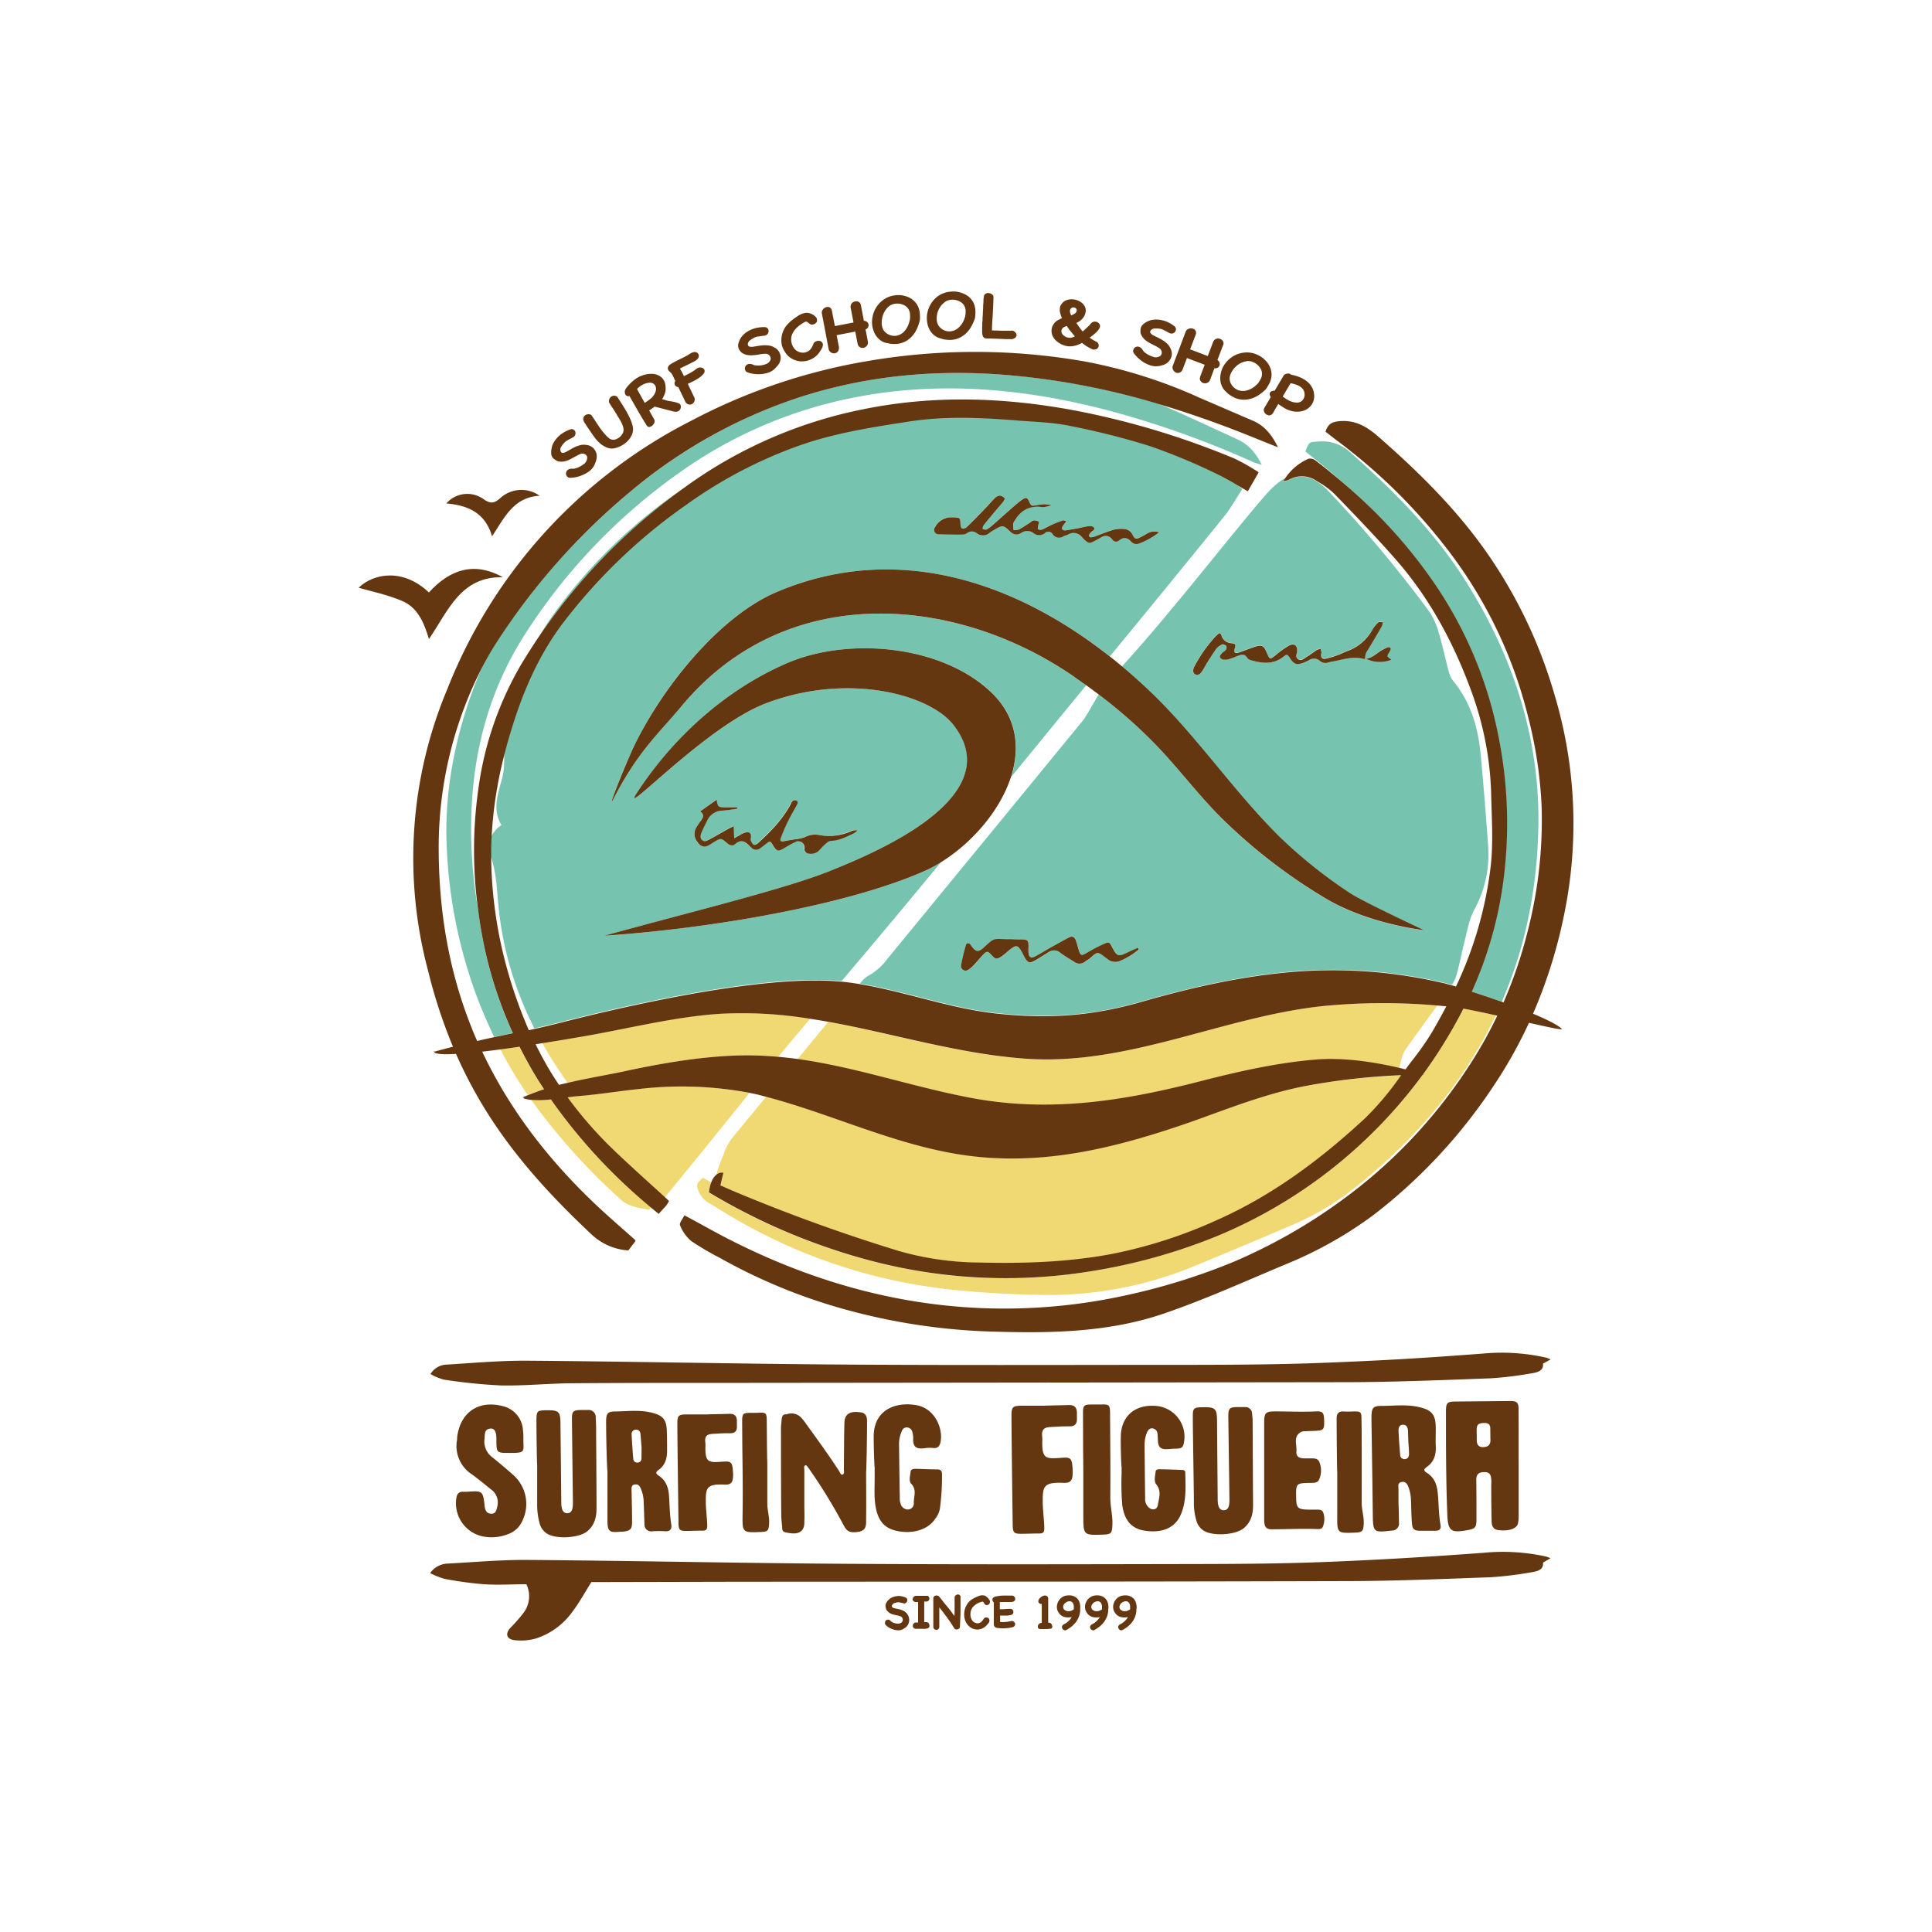<svg id="Camada_3" data-name="Camada 3" xmlns="http://www.w3.org/2000/svg" viewBox="0 0 500 500"><defs><style>.cls-1{fill:none;}.cls-2{fill:#f0d872;}.cls-3{fill:#76c4b0;}.cls-4{fill:#643710;}</style></defs><title>Prancheta 3@2xx</title><path class="cls-1" d="M292.52,416.16l0-.29a1.3,1.3,0,0,0,0-.23,2.33,2.33,0,0,0-.08-.36,1,1,0,0,0-.14-.32,1.07,1.07,0,0,0-.55-.47,1.18,1.18,0,0,0-.67,0,1.67,1.67,0,0,0-.64.29,1.59,1.59,0,0,0-.49.51,1.32,1.32,0,0,0-.19.64,1,1,0,0,0,.26.66,1.56,1.56,0,0,0,.82.41,2,2,0,0,0,.93-.08.81.81,0,0,0,.25-.1,1.84,1.84,0,0,0,.28-.15l.23-.13.07,0s0,0,0-.07S292.53,416.25,292.52,416.16Z"/><path class="cls-1" d="M384.17,368.27c-.93,0-1.84.09-2,1.3a13.93,13.93,0,0,0,0,1.71h0v1.34c0,1.08.34,1.92,1.6,1.9s1.94-.57,1.92-1.86c0-1,0-2-.05-3.06S385.09,368.25,384.17,368.27Z"/><path class="cls-1" d="M165.71,371.05a1.11,1.11,0,0,0-1.28-1.06,1.1,1.1,0,0,0-1,1.17q.15,3.18.43,6.34a1,1,0,0,0,1.12,1,1,1,0,0,0,1-1.1c.05-.95,0-1.91,0-2.86C166,374.52,165.85,372.19,165.71,371.05Z"/><path class="cls-1" d="M387.64,258.88l0,0,1.06.37h0Z"/><path class="cls-1" d="M364.37,370.16c0-.76-.43-1.43-1.26-1.44s-1.22.68-1.18,1.44q.15,3.15.43,6.29a1.12,1.12,0,0,0,1.24,1.17c.79-.06,1.06-.68,1.06-1.36,0-.95-.1-1.91-.16-2.86C364.46,373.4,364.44,371.23,364.37,370.16Z"/><path class="cls-1" d="M112.2,272.22a.37.37,0,0,0,.12.13c.05,0,.07-.09.06-.18Z"/><path class="cls-1" d="M369.7,158a17.65,17.65,0,0,1,2.52,5.38c1,3.35,1.74,6.78,2.64,10.17a6.73,6.73,0,0,0,1.11,2.57c4.86,5.84,6.62,12.57,7.27,19.6q1.06,11.42,1.86,22.84a29.77,29.77,0,0,1-3.58,16.93c-1.42,2.56-1.86,5.6-2.62,8.45s-1.26,6-2.13,8.87a6.52,6.52,0,0,1-.45,1.1,10.54,10.54,0,0,1-.64,1.13h0l1.11.33a99.89,99.89,0,0,0,9-31.28c.68-6.13.23-12.4.1-18.6A83.37,83.37,0,0,0,380.45,178C376,166.06,370,154.94,361.6,145.3c-5.19-6-10.69-11.66-16.19-17.34a20.6,20.6,0,0,0-4.05-3.08,19.29,19.29,0,0,1,2.35,2.05A331.93,331.93,0,0,1,369.7,158Z"/><path class="cls-1" d="M224.73,252.47a15.28,15.28,0,0,0,4.86-4.34q25.31-30.88,50.67-61.76a33,33,0,0,0,2-3.26c.71-1.1,1.36-2.26,2-3.38-1.07-.81-2.15-1.61-3.23-2.39q-9.75,11.88-19.45,23.77c-2.86,8.82-10.2,17.13-18.06,22q-12.76,15.49-25.76,30.81c1.54.16,3.08.37,4.61.63l.14-.17A7.27,7.27,0,0,1,224.73,252.47Z"/><path class="cls-1" d="M129.78,213.55c-2.26-3.78-1.05-7.45-.09-11.15a17.76,17.76,0,0,0,.77-4.48c0-1,0-2,.07-3a106.77,106.77,0,0,0-3.37,21.59A7.54,7.54,0,0,1,129.78,213.55Z"/><path class="cls-1" d="M137.41,264.35l.37.74a88.25,88.25,0,0,1-8.88-31.76c-.33-3.93-.55-7.8-1.84-11.62,0,.38,0,.75,0,1.12a112.5,112.5,0,0,0,4,27.39,120.51,120.51,0,0,0,5.73,16.26l1.46-.33h0Q137.83,265.25,137.41,264.35Z"/><path class="cls-1" d="M375.67,255l-.09,0h0l.09,0Z"/><path class="cls-1" d="M319.12,100a3.68,3.68,0,0,0,1,.76,3.24,3.24,0,0,0,1.24.36,3.8,3.8,0,0,0,1.27-.09,5.46,5.46,0,0,0,1.13-.42,5.38,5.38,0,0,0,1-.65c.3-.26.58-.52.86-.8a9.89,9.89,0,0,0,.74-1.22,2.83,2.83,0,0,0,.28-1.41,2.59,2.59,0,0,0-.4-1.23,3.87,3.87,0,0,0-.95-1.07,4.32,4.32,0,0,0-1.27-.68,2.85,2.85,0,0,0-1.38-.11,5.51,5.51,0,0,0-1.74.61,5.8,5.8,0,0,0-1.36,1.12,5.28,5.28,0,0,0-.84,1.22,3.3,3.3,0,0,0-.39,1.44,2.87,2.87,0,0,0,.22,1.13A3.45,3.45,0,0,0,319.12,100Z"/><path class="cls-1" d="M335.54,104.19a1.9,1.9,0,0,0,1.17-.32,2.14,2.14,0,0,0,.69-.84,2.19,2.19,0,0,0,.17-1.12,2.47,2.47,0,0,0-.39-1.16,3.67,3.67,0,0,0-1.46-1.07,7.77,7.77,0,0,0-1.77-.5l-2,3.43a8.88,8.88,0,0,0,1.71,1.09A4.47,4.47,0,0,0,335.54,104.19Z"/><path class="cls-1" d="M277.22,81.61c.18-.06.39-.16.63-.27a1.61,1.61,0,0,0,.55-.41,1,1,0,0,0,.26-.62.7.7,0,0,0-.17-.46.82.82,0,0,0-.43-.26,1.14,1.14,0,0,0-.52,0,.9.9,0,0,0-.45.31,1.08,1.08,0,0,0-.19.66,1.51,1.51,0,0,0,.1.54A2.91,2.91,0,0,0,277.22,81.61Z"/><path class="cls-1" d="M285.24,416.16l0-.29c0-.1,0-.17,0-.23s-.05-.24-.08-.36A1.3,1.3,0,0,0,285,415a1.07,1.07,0,0,0-.55-.47,1.18,1.18,0,0,0-.67,0,1.72,1.72,0,0,0-.65.29,1.66,1.66,0,0,0-.48.51,1.23,1.23,0,0,0-.19.64,1,1,0,0,0,.26.66,1.57,1.57,0,0,0,.81.41,2.07,2.07,0,0,0,.94-.08.92.92,0,0,0,.25-.1,2.49,2.49,0,0,0,.28-.15l.23-.13.07,0s0,0,0-.07S285.25,416.25,285.24,416.16Z"/><path class="cls-1" d="M278,416.16l0-.29c0-.1,0-.17,0-.23s0-.24-.07-.36a1.3,1.3,0,0,0-.14-.32,1.11,1.11,0,0,0-.55-.47,1.18,1.18,0,0,0-.67,0,1.72,1.72,0,0,0-.65.29,1.7,1.7,0,0,0-.49.51,1.21,1.21,0,0,0-.18.64.94.94,0,0,0,.26.66,1.57,1.57,0,0,0,.81.41,2.07,2.07,0,0,0,.94-.08.92.92,0,0,0,.25-.1,2.49,2.49,0,0,0,.28-.15l.23-.13.06,0v-.07A1.4,1.4,0,0,1,278,416.16Z"/><path class="cls-1" d="M168.38,103.17a4.09,4.09,0,0,0,1.13-1.44,2.71,2.71,0,0,0,.26-.93,1.86,1.86,0,0,0-.13-.86,1.41,1.41,0,0,0-.51-.63,1.58,1.58,0,0,0-.91-.27,4.55,4.55,0,0,0-1.85.49,5.29,5.29,0,0,0-1.55,1.16l2,3.59A17.46,17.46,0,0,0,168.38,103.17Z"/><path class="cls-1" d="M275.29,86.83a2.46,2.46,0,0,0,.92.49,2.43,2.43,0,0,0,1.07.06,3.64,3.64,0,0,0,.47-.14c.15-.06.3-.11.45-.18-.38-.43-.75-.87-1.11-1.31s-.69-.91-1-1.4l-.69.29a1.15,1.15,0,0,0-.52.48,1.11,1.11,0,0,0-.12.93A1.73,1.73,0,0,0,275.29,86.83Z"/><path class="cls-1" d="M228.66,85.34a3,3,0,0,0,.79.85,3.37,3.37,0,0,0,1.09.54,3.58,3.58,0,0,0,1.23.13,3.25,3.25,0,0,0,1.24-.35,3.85,3.85,0,0,0,1-.75,5.08,5.08,0,0,0,.73-1,5.86,5.86,0,0,0,.49-1.08c.12-.37.22-.75.3-1.12a8.69,8.69,0,0,0,0-1.44,2.89,2.89,0,0,0-.5-1.34,2.58,2.58,0,0,0-1-.83,3.75,3.75,0,0,0-1.37-.4,4.38,4.38,0,0,0-1.44.1,2.9,2.9,0,0,0-1.23.64,5.1,5.1,0,0,0-1.14,1.44,5.5,5.5,0,0,0-.57,1.67,5.6,5.6,0,0,0-.06,1.48A3.51,3.51,0,0,0,228.66,85.34Z"/><path class="cls-1" d="M243.41,85a3.57,3.57,0,0,0,1,.63,3.53,3.53,0,0,0,1.22.23,3.34,3.34,0,0,0,1.27-.25A3.77,3.77,0,0,0,248,84.9a5.22,5.22,0,0,0,.81-.89,5.48,5.48,0,0,0,.57-1c.15-.37.29-.73.4-1.1a9.73,9.73,0,0,0,.1-1.43,2.82,2.82,0,0,0-.39-1.38,2.67,2.67,0,0,0-.92-.91,4,4,0,0,0-1.34-.51,4.1,4.1,0,0,0-1.44,0,2.75,2.75,0,0,0-1.28.53,5.47,5.47,0,0,0-1.26,1.34,5.6,5.6,0,0,0-.7,1.62,5.49,5.49,0,0,0-.19,1.47A3.45,3.45,0,0,0,242.7,84,2.78,2.78,0,0,0,243.41,85Z"/><path class="cls-1" d="M209.62,263.65q-4.14,4.94-8.28,9.87c1.69.15,3.38.33,5,.56l7.94-9.65Q212,264,209.62,263.65Z"/><path class="cls-1" d="M127.67,267.88v0c-1.11-2.31-2.13-4.65-3.08-7l-.18-.45c-.23-.58-.46-1.15-.68-1.73l-.18-.46c0,.08.07.17.1.26a126.06,126.06,0,0,1-8-38.93c-.77-15.62,2.65-31.9,9.18-47.09a102,102,0,0,0-11.32,45.3c-.16,16.58,2.33,32.75,8.55,48.22.45,1.13.92,2.24,1.4,3.34,1.52-.35,3-.67,4.44-1l0-.05Z"/><path class="cls-1" d="M140.34,270l-1.78.28c1.1,2.24,2.28,4.45,3.57,6.61.79,1.33,1.63,2.62,2.48,3.9.74-.19,1.5-.35,2.26-.53-.54-.73-1.06-1.46-1.57-2.21C143.49,275.38,141.85,272.69,140.34,270Z"/><path class="cls-1" d="M131.92,267.53h0l.4-.09Z"/><path class="cls-1" d="M362.66,274.2a21.18,21.18,0,0,1-.57,2.15l1.66.4q.78-1.06,1.59-2.13a73,73,0,0,0,5.31-7.57q1.91-3.29,3.63-6.63c-.77-.08-1.54-.14-2.31-.2-2.61,3.59-5.23,7.17-7.8,10.78A8.71,8.71,0,0,0,362.66,274.2Z"/><path class="cls-2" d="M376.32,253.86a6.52,6.52,0,0,0,.45-1.1A6.52,6.52,0,0,1,376.32,253.86Z"/><path class="cls-2" d="M398.14,216.31c-.06,1.75-.16,3.49-.29,5.21C398,219.8,398.08,218.06,398.14,216.31Z"/><path class="cls-2" d="M375.58,255l.09,0h0Z"/><path class="cls-2" d="M388.73,259.27h0l-1.06-.37Z"/><path class="cls-2" d="M378.08,262.36A127.38,127.38,0,0,1,368.31,278l.31.1h-.4a125.71,125.71,0,0,1-53.05,41.69A147.75,147.75,0,0,1,282,329.05a137.12,137.12,0,0,1-56.63-2.73,161.44,161.44,0,0,1-39.15-16.07c-1-.54-1.89-1.11-2.76-1.62a9.16,9.16,0,0,1,.6-2.63l-2.16-1.2c-.75.78-1.87,1.39-1.36,2.74a6.32,6.32,0,0,0,2.78,3.72c1.45.79,2.82,1.7,4.23,2.55a140.61,140.61,0,0,0,57.74,19.84c7.65.85,15.38,1.29,23.07,1.44a98.46,98.46,0,0,0,39.68-7q13.33-5.47,26.57-11.15a70,70,0,0,0,15.89-9.45q24.6-19.49,36.61-44.73c-3.07-.68-6-1.31-8.39-1.74C378.53,261.47,378.32,261.92,378.08,262.36Z"/><path class="cls-2" d="M187.22,303.58c-.23,1-.47,1.95-.78,3.25,1.11.49,2.11.95,3.11,1.37a450.62,450.62,0,0,0,43,15.59,76.92,76.92,0,0,0,20.5,3c11.58.3,23.12,0,34.54-2.18a123,123,0,0,0,27.61-8.92c14.3-6.41,26.54-15.59,38-26.16a75.09,75.09,0,0,0,9.4-11.21A173.21,173.21,0,0,0,338.15,281c-10.56,2-20.12,5.84-30.25,9.37-19.38,6.72-38.39,11.5-59,8.43-17.54-2.63-33.58-10.47-50.59-15-2.93,3.57-5.88,7.13-8.81,10.7a13.54,13.54,0,0,0-2.23,4.29,31.67,31.67,0,0,0-1.85,5.16A2.05,2.05,0,0,1,187.22,303.58Z"/><path class="cls-2" d="M362.66,274.2a8.71,8.71,0,0,1,1.51-3.2c2.57-3.61,5.19-7.19,7.8-10.78a160.24,160.24,0,0,0-29.14.09C316.64,263,291.91,275.92,265.15,274c-17.31-1.27-33.9-6.48-50.82-9.53l-7.94,9.65c15,2.06,29.32,7.06,44.52,10,20.55,3.95,39.69.91,59.72-4.23,9.84-2.53,19.59-4.74,29.7-5.61,7.72-.66,16.13.81,21.76,2.13A21.18,21.18,0,0,0,362.66,274.2Z"/><path class="cls-2" d="M375.68,255h0Z"/><path class="cls-2" d="M388.73,259.27h0Z"/><path class="cls-2" d="M389.06,258.51l-.07.16-.24.61C388.86,259,389,258.76,389.06,258.51Z"/><path class="cls-2" d="M395.41,238.52v0h0Z"/><path class="cls-2" d="M185.88,262.39c-11.77.79-23.42,3.81-35,5.83-1.89.33-5.84,1-10.52,1.74,1.51,2.73,3.15,5.42,5,8.05.51.75,1,1.48,1.57,2.21,5-1.15,10.07-2,14.73-3,9.76-2.05,19.94-3.85,29.91-4.09a88.81,88.81,0,0,1,9.83.36q4.13-4.95,8.28-9.87A107.83,107.83,0,0,0,185.88,262.39Z"/><path class="cls-2" d="M165.45,281.77c-5.3.54-10.57,1.43-15.89,1.85-.78.06-1.71.18-2.72.32A104.38,104.38,0,0,0,159.21,298c4.18,4,8.5,7.84,12.87,11.83,1.07-1.29,2.13-2.6,3.2-3.91,6.29-7.65,12.49-15.36,18.69-23.08A94.53,94.53,0,0,0,165.45,281.77Z"/><path class="cls-2" d="M138.28,266.15c-.17-.35-.33-.71-.5-1.06l-.37-.74Q137.83,265.25,138.28,266.15Z"/><path class="cls-2" d="M127.88,268.33c-.07-.14-.13-.28-.2-.43v0Z"/><path class="cls-2" d="M142.51,284.5a26.38,26.38,0,0,1-5.06.12,162.21,162.21,0,0,0,23.17,25.79c2.06,1.89,4.72,2.19,7.39,2.67l.46-.62c-1.39-1.16-2.76-2.32-4.08-3.51A142.21,142.21,0,0,1,142.51,284.5Z"/><path class="cls-2" d="M139.27,279.6q-2.66-4.29-4.87-8.74c-1.63.24-3.29.47-4.91.69l.62,1.21a111.64,111.64,0,0,0,6.48,10.63c1.34-.56,2.72-1.07,4.15-1.53C140.25,281.11,139.75,280.37,139.27,279.6Z"/><path class="cls-2" d="M131.93,267.53l.8-.17h0l-.4.08Z"/><path class="cls-2" d="M123.74,258.72l-.08-.2c0-.09-.07-.18-.1-.26Z"/><path class="cls-2" d="M124.42,260.45l.18.45Z"/><path class="cls-3" d="M177.2,126.16a134,134,0,0,0-33.35,32c-1.53,2.07-2.92,4.18-4.2,6.33A153.21,153.21,0,0,1,177.2,126.16Z"/><path class="cls-3" d="M378.89,149.73c-7.83-12.23-18.12-22.67-29.25-32.48a10.64,10.64,0,0,0-8.21-3c-2.62.17-2.64,0-3.59,2.6,1.14.92,2.36,1.86,3.54,2.82s2.52,2.06,3.76,3.11c1.89,1.62,3.73,3.26,5.53,4.94a127.84,127.84,0,0,1,21,24A106,106,0,0,1,387.82,191a114.09,114.09,0,0,1,1,38.18,102.11,102.11,0,0,1-8,27.41l.76.25,1.1.36.88.29,1.17.39.83.29,1.27.44.76.26,1.09.39h0l.24-.61a112.15,112.15,0,0,0,6.42-20.18h0a124.57,124.57,0,0,0,2.72-22.18C399,192.61,392.1,170.41,378.89,149.73Z"/><path class="cls-3" d="M385.1,218.51q-.81-11.41-1.86-22.84c-.65-7-2.41-13.76-7.27-19.6a6.73,6.73,0,0,1-1.11-2.57c-.9-3.39-1.6-6.82-2.64-10.17A17.65,17.65,0,0,0,369.7,158a331.93,331.93,0,0,0-26-31,19.29,19.29,0,0,0-2.35-2.05l-1.18-.72a6.75,6.75,0,0,0-6.43-.13,4.27,4.27,0,0,1-1.72.5c.2-.31.42-.63.64-.93-.24.14-.49.27-.74.44a21.71,21.71,0,0,0-3.92,3.48c-2.39,2.65-4.63,5.41-6.89,8.15-10.13,12.34-20,24.87-30.75,36.74q3.69,3.09,7.22,6.44c12,11.45,21.63,25.84,33.47,37.56a124,124,0,0,0,18.35,14.69c3.07,2.08,19.13,9.58,19.13,9.58s-13.82-1.41-25.11-8a142,142,0,0,1-25.7-19.45C311.28,207.2,306,200,299.88,193.54a126.56,126.56,0,0,0-15.54-13.81c-.68,1.12-1.33,2.28-2,3.38a33,33,0,0,1-2,3.26q-25.32,30.9-50.67,61.76a15.28,15.28,0,0,1-4.86,4.34,7.27,7.27,0,0,0-2.14,1.92l-.14.17,1.07.19,1.27.23,1.22.24,1.12.23,1.27.28,1.06.24,1.31.31,1,.23,1.42.35.74.19c2.81.7,5.61,1.44,8.42,2.14l.42.11,1.89.46.77.18,1.57.37.89.19,1.48.32.92.18,1.48.28.91.17,1.59.26.78.12c.79.12,1.58.22,2.37.31,13.54,1.52,25,.79,38.09-3,12.75-3.67,25.84-6.63,39.08-7.73a124.58,124.58,0,0,1,36.83,2.42l.73.17.14,0,.87.22.17,0,2.27.64.09,0h0a10.54,10.54,0,0,0,.64-1.13,6.52,6.52,0,0,0,.45-1.1c.87-2.92,1.36-5.93,2.13-8.87s1.2-5.89,2.62-8.45A29.77,29.77,0,0,0,385.1,218.51Zm-31.66-48-.11,0v0a.93.93,0,0,1-.33,0c-2.51-.7-4.93,0-7.35.52-.61.13-1.23.2-1.82.38a2.24,2.24,0,0,1-2.27-.41,2.27,2.27,0,0,0-2.78-.18,13.94,13.94,0,0,1-1.52.7c-1.6.62-2.38.36-3.31-1.06-.77-1.16-.85-1.27-1.79-.53-2.68,2.11-5.57,1.75-8.52.88a1.63,1.63,0,0,1-.89-.62c-.6-1-1.41-.84-2.28-.52s-1.61.66-2.44.91a3.62,3.62,0,0,1-1.46.11,1.19,1.19,0,0,1-.84-.6c-.08-.25.16-.69.38-.93s.83-.59,1.12-1a1.11,1.11,0,0,0,.15-1c-.24-.26-.82-.53-1.07-.41a4,4,0,0,0-1.6,1.21c-1.16,1.69-2.24,3.43-3.28,5.2-.74,1.27-1.28,1.69-2.07,1.34s-.77-1.2-.06-2.46a37.32,37.32,0,0,1,5.17-7.29,12.88,12.88,0,0,1,1.11-1c.22.2.43.29.47.44a2.82,2.82,0,0,0,2.67,2.2c1.16.16,1.15.32.76,1.6a1,1,0,0,0,.08.81,1,1,0,0,0,.85.09c1.47-.5,2.91-1.11,4.39-1.58,1.78-.57,2.25-.31,3,1.45.84,2,.82,1.93,2.49.59a22.08,22.08,0,0,1,3.34-2.35c1.3-.7,2.18,0,2.06,1.48-.05.73-.49,1.56.29,2.07s1.52-.24,2.18-.61c.92-.53,1.74-1.21,2.63-1.78a4.35,4.35,0,0,1,1-.33c.07.34.15.67.2,1,0,.11-.09.24-.1.36-.08,1,.31,1.42,1.31,1.2a25.38,25.38,0,0,0,3.2-1c.76-.27,1.48-.65,2.23-.94a12,12,0,0,0,6.55-5.56,7.14,7.14,0,0,1,1.51-1.87c.22-.2.77-.05,1.17-.06a3.11,3.11,0,0,1-.21,1c-1.21,2.1-2.44,4.2-3.71,6.27a3.1,3.1,0,0,0-.61,2.23h0l.07,0c1.46-.14,2.49-1.11,3.64-1.89a13.52,13.52,0,0,1,2.1-1.1.72.72,0,0,1,.64.22c.1.14,0,.46-.07.66-.22.47-.7.93-.69,1.37s.64.64,1,1A8.12,8.12,0,0,1,353.44,170.5Zm-63.53,78.19a3.19,3.19,0,0,1-3.32-.53c-.8-.56-1.61-1.48-2.44-1.51s-1.48,1-2.23,1.5c-.36.25-.74.47-1.09.73a2.24,2.24,0,0,1-2.77.05c-1.21-.77-2.46-1.48-3.6-2.34a2.49,2.49,0,0,0-3.1-.14c-1.12.67-2.21,1.39-3.35,2.05-1.52.88-1.92.76-2.82-.76-.38-.65-.68-1.33-1.09-2-.69-1-1.12-1.09-2.15-.38-.62.42-1.16.94-1.74,1.4-.39.31-.78.63-1.2.9-1,.64-1.36.58-2.23-.36-1.15-1.25-1.31-1.27-2.47-.06-.73.77-1.39,1.6-2.12,2.37a7.75,7.75,0,0,1-1.53,1.34,1.19,1.19,0,0,1-1.9-1.14,43.41,43.41,0,0,1,1.26-5.24c.17-.59.76-.61,1.16-.13l.11.16c1.3,1.81,1.85,2,3.47.5,2.83-2.62,2.28-2,6.2-2.05,1.13,0,2.25,0,3.37.07,1.79.06,1.92.21,1.88,1.93a12.52,12.52,0,0,0,0,1.5c.1,1.1.65,1.46,1.64,1,1.49-.77,2.92-1.66,4.38-2.49s2.93-1.65,4.42-2.42c.87-.46,1.42-.26,1.77.63s.51,1.67.76,2.5c.51,1.64.75,1.65,2.18.78a42.12,42.12,0,0,1,4.63-2.38c1-.46,1.19-.32,1.73.72,1.43,2.74,1.65,2.81,4.42,1.45.81-.4,1.64-.74,2.47-1.12l.18.43A18.88,18.88,0,0,1,289.91,248.69Z"/><path class="cls-3" d="M239.14,225.49c-19.65,8.65-54.69,14.79-82.7,16.67,23.54-6.48,46.9-12.11,58.6-16.84,12.07-4.87,46.1-19.18,31.79-37.68-6.24-8.08-27.53-13.62-48.57-5.63-15.54,5.9-38,30.2-33.48,23.31,9.61-14.76,23.34-27,39.09-33.76,15.56-6.65,39.08-4.72,52.1,7.05,7.24,6.54,8.21,14.71,5.69,22.5q9.72-11.9,19.45-23.77-1.92-1.38-3.85-2.69c-30.83-20.86-74.18-24-100.89,8.08-5.6,6.72-11.26,11.6-17.56,23.89-2.24,4.38,3.38-9.74,5.56-14.15,7.59-15.36,22.09-33.09,36.61-39.25,30.41-12.88,61-3.22,86.26,16.65q14.82-18,29.53-36.17c1.78-2.2,3.13-4.68,4.74-7.14l-1.37-1.11a61.44,61.44,0,0,0-5.73-3.11,157.7,157.7,0,0,0-16.87-7,196.06,196.06,0,0,0-21-5.29c-4.33-.88-8.82-1-13.25-1.34-9.19-.73-18.37-1.18-27.56.18-10,1.49-20,3.06-29.63,6.54a117.78,117.78,0,0,0-28.44,15,143.2,143.2,0,0,0-32.35,31.1c-5.92,8-9.84,16.9-12.79,26.38q-1.1,3.51-2,7c0,1-.07,2-.07,3a17.76,17.76,0,0,1-.77,4.48c-1,3.7-2.17,7.37.09,11.15a7.54,7.54,0,0,0-2.62,2.93c-.08,1.74-.12,3.48-.1,5.23,1.29,3.82,1.51,7.69,1.84,11.62a88.25,88.25,0,0,0,8.88,31.76c.17.35.33.71.5,1.06h0l1.33-.3.63-.15,1.14-.26,1.05-.26.88-.21,2.07-.52c12.82-3.27,51.33-12.6,72.14-10.54l.29,0q13-15.3,25.76-30.81A34.35,34.35,0,0,1,239.14,225.49Zm-59-11.26a16.34,16.34,0,0,1,1.25-1.86c.55-.77,1-1.52-.23-2.35l4.19-3.05c.32,1.86.32,1.88,2,1.95,1.11,0,2.22,0,3.34,0,0,.12,0,.25,0,.38-1.27.17-2.53.4-3.8.48a4.38,4.38,0,0,0-4,2.66c-.47,1-.94,1.9-1.37,2.87-.31.69-.6,1.46.07,2.08s1.31.17,1.91-.15c1.69-.92,3.36-1.89,5.05-2.83.31-.18.64-.31,1.22-.59,0,1.1.09,2,.15,3.1l1.21-.67a6.72,6.72,0,0,1,1.64-.8c1.19-.22,1.53.15,1.47,1.4,0,.19-.13.4-.06.55a2.71,2.71,0,0,0,.71,1.19c.22.15.85-.08,1.12-.33,3.21-3,6.3-6,8.42-9.93.12-.22.2-.46.33-.68a.91.91,0,0,1,1.26-.45c.53.28.31.75.1,1.14-.71,1.31-1.49,2.59-2.14,3.94-.72,1.5-1.39,3-2,4.61-.28.74.11,1,.89.79s1.81-.31,2.71-.47a10.26,10.26,0,0,0,2.52-.53,5.8,5.8,0,0,1,3.81-.59,13.86,13.86,0,0,0,8.37-1.09,2.68,2.68,0,0,1,1.52-.16,5.43,5.43,0,0,1-.88.72c-1.9.92-3.76,1.92-6,2-.56,0-1.14.62-1.63,1s-1.1,1.18-1.69,1.73a3.13,3.13,0,0,1-2.84.44c-.26-.05-.51-.47-.65-.77s0-.5,0-.74a1.61,1.61,0,0,0-2.45-1.34c-1.07.49-2.06,1.15-3.11,1.71-1.28.69-1.62.6-2.45-.62-.1-.15-.17-.33-.27-.48-.63-.94-.71-.95-1.55-.28-.53.42-1.07.85-1.63,1.23a1.7,1.7,0,0,1-2.37-.2c-.09-.09-.2-.16-.28-.25-1.13-1.22-2.26-2-3.88-.59-.66.58-1.48.26-2.18-.36-1.45-1.28-1.57-1.25-3.23-.22-.42.26-.83.55-1.27.78a2,2,0,0,1-2.94-.62A3.22,3.22,0,0,1,180.17,214.23ZM242,136.36a4.78,4.78,0,0,1,3.73-2.5c.3,0,.62,0,.93,0,1.85,0,1.83,0,1.91,1.89,0,.34.18.9.37.94a1.42,1.42,0,0,0,1.16-.23c1.7-1.65,3.35-3.35,5-5.05.83-.85,1.57-1.78,2.42-2.6a2,2,0,0,1,1.28-.59,2.13,2.13,0,0,1,1.21.7c.09.09-.2.66-.42.93-1,1.26-2.09,2.48-3.13,3.72-.68.81-1.36,1.62-2,2.47a2,2,0,0,0-.15.85c.34.05.76.24,1,.11a9.27,9.27,0,0,0,1.66-1.21c2-1.72,3.91-3.47,5.88-5.19a17.4,17.4,0,0,1,1.93-1.49c.71-.46,1.1-.3,1.45.46.62,1.4.61,1.39,2,1.14a12.83,12.83,0,0,1,1.85-.24c.58,0,1.17.05,2.06.09a4.5,4.5,0,0,1-3.15.56c-3-.2-5,1.19-6.41,3.66a2.17,2.17,0,0,0-.38.84,10.39,10.39,0,0,0,.13,1.57,4.37,4.37,0,0,0,1.39-.19c.94-.49,1.81-1.1,2.71-1.67.36-.23.71-.6,1.1-.66a2.49,2.49,0,0,1,1.34.31c.08,0-.11.62-.16,1s-.19.85-.06.94a1.25,1.25,0,0,0,1,.13c.86-.36,1.66-.85,2.51-1.23s1.94-.81,2.93-1.16c.19-.07.45.09.91.2a14.73,14.73,0,0,0-.93,1.24c-.14.24-.28.63-.17.82a.93.93,0,0,0,.78.33c1.17-.16,2.33-.37,3.5-.59.79-.15,1.58-.4,2.37-.48.52,0,1.28,0,1.53.26.53.64-.37.86-.68,1.26a3.17,3.17,0,0,0-.47.57c-.18.42,0,.78.45.77a4.69,4.69,0,0,0,1.26-.33c1.52-.54,3-1.18,4.57-1.63a7.62,7.62,0,0,1,2.57-.21,2.62,2.62,0,0,1,2.36,1.54c.58,1.15.93,1.18,2.09.57.61-.32,1.19-.67,1.78-1a3.71,3.71,0,0,1,2.89-.26,19.17,19.17,0,0,1-5.17,2.9,1.78,1.78,0,0,1-2.05-.5c-1-1-1.93-1.25-3.09-.31a1.17,1.17,0,0,1-1.81-.24c-.92-1.18-2-1.14-3.12-.4a2.91,2.91,0,0,1-.49.27c-2.3,1.21-2.33,1.58-4.27-.52a2.71,2.71,0,0,0-3.54-.63c-.39.2-.83.28-1.22.48a2,2,0,0,1-2.79-.57,1.26,1.26,0,0,0-2-.26,2.35,2.35,0,0,1-2.94,0,2.67,2.67,0,0,0-3.14-.08c-1.19.75-2.15.48-3.13-.54-1.48-1.5-1.85-1.46-3.73-.33a13.63,13.63,0,0,0-1.28.78,2.57,2.57,0,0,1-3.41.18,2,2,0,0,0-2.44-.05,2.43,2.43,0,0,1-1.21.41c-2,0-4.11,0-6.17-.08A1.15,1.15,0,0,1,242,136.36Z"/><path class="cls-3" d="M123.82,236a125.19,125.19,0,0,1-1.89-21.55c0-17.78,4-34.63,13.7-49.94a150.36,150.36,0,0,1,39.8-41.9,116.1,116.1,0,0,1,43.31-19.26c23.09-5,46-3,68.79,3.06a245.47,245.47,0,0,1,37,13.27,17.65,17.65,0,0,0,2,.59c-1.5-3-3.32-5.19-6.22-6.53q-6.75-3.14-13.54-6.23-3.42-1.58-6.9-3A191.89,191.89,0,0,0,260.23,97c-18.88-1.48-37.41.31-55.39,6.5A132.27,132.27,0,0,0,163,127.34a172.53,172.53,0,0,0-34.27,38.47c-1.42,2.17-2.72,4.41-3.92,6.69-6.53,15.19-10,31.47-9.18,47.09a126.06,126.06,0,0,0,8,38.93l.08.2c.22.58.45,1.15.68,1.73l.18.45c1,2.35,2,4.69,3.08,7,.07.15.13.29.2.43l0,.05,4-.85.41-.09.4-.09A107.51,107.51,0,0,1,124.4,240C124.18,238.65,124,237.34,123.82,236Z"/><path class="cls-4" d="M234.75,417.66a2.26,2.26,0,0,0-.67-.64,4.73,4.73,0,0,0-.85-.4,7.32,7.32,0,0,0-.92-.24c-.31-.05-.61-.11-.91-.18A1.19,1.19,0,0,1,231,416a.37.37,0,0,1-.18-.37.66.66,0,0,1,.12-.34,1.59,1.59,0,0,1,.2-.24,1.41,1.41,0,0,1,.28-.15l.41-.13a3.26,3.26,0,0,1,.47-.09,1.75,1.75,0,0,1,.46,0l.56.13c.18.05.38.1.6.14a.62.62,0,0,0,.53-.12.91.91,0,0,0,.31-.44.94.94,0,0,0,0-.55.66.66,0,0,0-.41-.41,4.79,4.79,0,0,0-1.15-.34,4,4,0,0,0-1.2,0,4,4,0,0,0-1.13.32,3.07,3.07,0,0,0-1,.72,3.16,3.16,0,0,0-.55.8,1.66,1.66,0,0,0-.1,1.08,4.36,4.36,0,0,0,.12.44,1.1,1.1,0,0,0,.24.4,2.63,2.63,0,0,0,.72.63,3.44,3.44,0,0,0,.84.34q.44.12.9.21a6.54,6.54,0,0,1,.94.25.8.8,0,0,1,.4.25,1,1,0,0,1,.23.43,1,1,0,0,1,0,.48.82.82,0,0,1-.26.41.88.88,0,0,1-.32.23l-.35.1a4.52,4.52,0,0,1-.52,0,2.89,2.89,0,0,1-.5-.08,3.2,3.2,0,0,1-.71-.26,1.38,1.38,0,0,1-.43-.32,1.16,1.16,0,0,0-.44-.32.68.68,0,0,0-.5,0,.65.65,0,0,0-.37.25.87.87,0,0,0-.17.43.9.9,0,0,0,.06.51l.09.13a5,5,0,0,0,.93.72,5.42,5.42,0,0,0,1.16.5,4.36,4.36,0,0,0,1.23.18,2.41,2.41,0,0,0,1.15-.28l.5-.3a2.89,2.89,0,0,0,.44-.36,2.36,2.36,0,0,0,.49-.72,2.71,2.71,0,0,0,.2-.84,2.47,2.47,0,0,0-.1-.89A2,2,0,0,0,234.75,417.66Z"/><path class="cls-4" d="M240.25,420a.93.93,0,0,0-.58-.21h-.09l-.19,0h-.2v-5.31h.34a2,2,0,0,0,.34,0,1.34,1.34,0,0,0,.3-.12.72.72,0,0,0,.24-.25.74.74,0,0,0,.08-.63.87.87,0,0,0-.42-.49L240,413a.33.33,0,0,0-.13,0h-2.75a1.09,1.09,0,0,0-.39.08.83.83,0,0,0-.33.26.87.87,0,0,0-.18.36.74.74,0,0,0,0,.39.72.72,0,0,0,.27.34,1,1,0,0,0,.53.19h.58v5.28H237a.75.75,0,0,0-.49.22.79.79,0,0,0-.25.44.76.76,0,0,0,0,.45.92.92,0,0,0,.29.37.76.76,0,0,0,.48.15h.79l.42,0,.61,0,.65,0a2.2,2.2,0,0,0,.57-.12.77.77,0,0,0,.44-.38.79.79,0,0,0,0-.5A.86.86,0,0,0,240.25,420Z"/><path class="cls-4" d="M248.52,413a.87.87,0,0,0-.38-.32.74.74,0,0,0-.44,0,.85.85,0,0,0-.39.22,1,1,0,0,0-.26.44v.08c0,.81,0,1.62,0,2.42s0,1.6-.05,2.41c-.23-.34-.47-.67-.71-1l-.76-1-.84-1-.8-1-.23-.32-.3-.38-.33-.36a.71.71,0,0,0-.33-.22.82.82,0,0,0-.38-.06,1,1,0,0,0-.38.1.75.75,0,0,0-.28.25.65.65,0,0,0-.12.39q0,.45,0,.9c0,.29,0,.6,0,.9v.82c0,.32,0,.67,0,1V421a.75.75,0,0,0,.19.53.82.82,0,0,0,.44.27.87.87,0,0,0,.5-.06.7.7,0,0,0,.36-.42.91.91,0,0,0,.06-.26,3,3,0,0,0,0-.4c0-.18,0-.4,0-.68v-4c.69.86,1.36,1.73,2,2.61s1.25,1.79,1.83,2.74v0a0,0,0,0,0,0,0,.71.71,0,0,0,.38.34.86.86,0,0,0,.5,0,.88.88,0,0,0,.44-.22.59.59,0,0,0,.19-.48q.1-1.9.15-3.81c0-1.26,0-2.53,0-3.8a.42.42,0,0,0,0-.18C248.59,413.1,248.55,413.05,248.52,413Z"/><path class="cls-4" d="M256,414a3.37,3.37,0,0,0-.28-.38,2.6,2.6,0,0,0-.35-.32A2.11,2.11,0,0,0,255,413a1.75,1.75,0,0,0-.55-.12,2.12,2.12,0,0,0-.56,0,3.44,3.44,0,0,0-.55.15l-.52.21a9.12,9.12,0,0,0-.83.4,5.77,5.77,0,0,0-.78.51,3.58,3.58,0,0,0-.9,1,4.62,4.62,0,0,0-.57,1.21,4.92,4.92,0,0,0-.21,1.32,5.11,5.11,0,0,0,.14,1.31,3.77,3.77,0,0,0,.31.81,4.31,4.31,0,0,0,.49.74,3.34,3.34,0,0,0,1.12.88,3.14,3.14,0,0,0,1.26.3,3.24,3.24,0,0,0,1.29-.24,3.41,3.41,0,0,0,1.15-.81c.15-.15.3-.32.45-.5a1.46,1.46,0,0,0,.31-.59.86.86,0,0,0-.06-.56.77.77,0,0,0-.35-.34.93.93,0,0,0-.5-.07.75.75,0,0,0-.49.25c-.12.18-.25.37-.39.55a2.32,2.32,0,0,1-.48.46,1.42,1.42,0,0,1-.64.23,1.44,1.44,0,0,1-.65-.08,1.75,1.75,0,0,1-.59-.34,1.82,1.82,0,0,1-.43-.53,2.9,2.9,0,0,1-.32-1.11,3.79,3.79,0,0,1,.12-1.16,2.72,2.72,0,0,1,.43-.87,4,4,0,0,1,.69-.68,5.13,5.13,0,0,1,.85-.5,6.7,6.7,0,0,1,.92-.32l.16,0a.56.56,0,0,1,.26.22c.06.11.13.21.2.32a.81.81,0,0,0,.26.26.65.65,0,0,0,.48.07.79.79,0,0,0,.33-.13.66.66,0,0,0,.23-.24.76.76,0,0,0,.11-.33,1,1,0,0,0,0-.35A1.65,1.65,0,0,0,256,414Z"/><path class="cls-4" d="M259.8,414.6h1.74a1.73,1.73,0,0,0,.72-.12.81.81,0,0,0,.39-.33.85.85,0,0,0,.09-.44,1,1,0,0,0-.18-.43.85.85,0,0,0-.4-.29,1.11,1.11,0,0,0-.49-.05,5,5,0,0,1-.5,0h-1.41a8.22,8.22,0,0,0-1.39.11l-.68.12a1.5,1.5,0,0,0-.61.29.71.71,0,0,0-.23.29.65.65,0,0,0,0,.34.8.8,0,0,0,.11.34.78.78,0,0,0,.24.27v5.68a.85.85,0,0,0,.41.76,1.15,1.15,0,0,0,.53.18l.55.05a10.57,10.57,0,0,0,1.78,0,7.91,7.91,0,0,0,1.76-.31.56.56,0,0,0,.23-.15.87.87,0,0,0,.17-.22.84.84,0,0,0,.09-.42.79.79,0,0,0-.14-.37.94.94,0,0,0-.71-.4h-.09a9.22,9.22,0,0,1-1.47.25,6.65,6.65,0,0,1-1.48,0v-1.64h.69l.84,0c.29,0,.56,0,.81-.07a2.49,2.49,0,0,0,.62-.14.69.69,0,0,0,.39-.34.86.86,0,0,0,.08-.49.83.83,0,0,0-.19-.45.71.71,0,0,0-.46-.24,1.62,1.62,0,0,0-.44,0l-.42,0-1,.07a7.69,7.69,0,0,1-1,0v-1.86C259.13,414.64,259.46,414.61,259.8,414.6Z"/><path class="cls-4" d="M272.09,420.26a1.11,1.11,0,0,0-.47-.31h-.35c0-1.06,0-2.11,0-3.17s0-2.11,0-3.18a.56.56,0,0,0-.08-.26.77.77,0,0,0-.2-.23.84.84,0,0,0-.63-.19,1.87,1.87,0,0,0-.71.24,2.33,2.33,0,0,0-.61.51,1.14,1.14,0,0,0-.3.6.65.65,0,0,0,0,.34.86.86,0,0,0,.52.47.69.69,0,0,0,.35,0V420a1,1,0,0,0-.69.25,1,1,0,0,0-.32.55.75.75,0,0,0,.09.55.6.6,0,0,0,.57.25l1.28,0a7.2,7.2,0,0,0,1.32-.1.49.49,0,0,0,.43-.27.63.63,0,0,0,0-.47A1.33,1.33,0,0,0,272.09,420.26Z"/><path class="cls-4" d="M279.44,414.86a2.62,2.62,0,0,0-.27-.64,2.53,2.53,0,0,0-.66-.78,2.78,2.78,0,0,0-.86-.43,3.12,3.12,0,0,0-1-.13,4.19,4.19,0,0,0-1,.12,2.69,2.69,0,0,0-1,.53,3.17,3.17,0,0,0-.74.89,2.92,2.92,0,0,0-.36,1.09,2.49,2.49,0,0,0,.09,1.15,2,2,0,0,0,.25.54,4.1,4.1,0,0,0,.35.5,2.2,2.2,0,0,0,.65.53,2.61,2.61,0,0,0,.78.29,3.53,3.53,0,0,0,.86.07,5.41,5.41,0,0,0,.83-.09,4.14,4.14,0,0,1-.65.86,6,6,0,0,1-.83.7,2.61,2.61,0,0,1-.28.17c-.1,0-.19.1-.29.15a1.57,1.57,0,0,0-.26.19.75.75,0,0,0-.18.28.7.7,0,0,0,0,.45,1,1,0,0,0,.23.39.91.91,0,0,0,.38.22.68.68,0,0,0,.46-.05h0a10.82,10.82,0,0,0,1.37-.9,7,7,0,0,0,1.08-1.09,5.74,5.74,0,0,0,.76-1.32,6,6,0,0,0,.4-1.6c0-.22,0-.45,0-.69a4.1,4.1,0,0,0,0-.7A5.4,5.4,0,0,0,279.44,414.86Zm-1.52,1.64-.23.13a2.49,2.49,0,0,1-.28.15.92.92,0,0,1-.25.1,2.07,2.07,0,0,1-.94.08,1.57,1.57,0,0,1-.81-.41.94.94,0,0,1-.26-.66,1.21,1.21,0,0,1,.18-.64,1.7,1.7,0,0,1,.49-.51,1.72,1.72,0,0,1,.65-.29,1.18,1.18,0,0,1,.67,0,1.11,1.11,0,0,1,.55.47,1.3,1.3,0,0,1,.14.32c0,.12.05.24.07.36s0,.13,0,.23l0,.29a1.4,1.4,0,0,0,0,.23v.07Z"/><path class="cls-4" d="M286.72,414.86a2.28,2.28,0,0,0-.27-.64,2.53,2.53,0,0,0-.66-.78,2.78,2.78,0,0,0-.86-.43,3.12,3.12,0,0,0-1-.13,4.19,4.19,0,0,0-1,.12,2.65,2.65,0,0,0-1,.53,3,3,0,0,0-.74.89,2.77,2.77,0,0,0-.37,1.09,2.8,2.8,0,0,0,.09,1.15,3,3,0,0,0,.25.54,4.1,4.1,0,0,0,.35.5,2.33,2.33,0,0,0,.65.53,2.67,2.67,0,0,0,.79.29,3.45,3.45,0,0,0,.85.07,5.41,5.41,0,0,0,.83-.09,3.82,3.82,0,0,1-.65.86,5.5,5.5,0,0,1-.83.7,1.89,1.89,0,0,1-.28.17l-.28.15a1.24,1.24,0,0,0-.26.19.77.77,0,0,0-.19.28.69.69,0,0,0,0,.45.94.94,0,0,0,.22.39,1,1,0,0,0,.38.22.68.68,0,0,0,.46-.05h0a10.69,10.69,0,0,0,1.36-.9,6.19,6.19,0,0,0,1.08-1.09,5.78,5.78,0,0,0,.77-1.32,5.6,5.6,0,0,0,.39-1.6c0-.22,0-.45.05-.69a5.48,5.48,0,0,0,0-.7A4.11,4.11,0,0,0,286.72,414.86Zm-1.52,1.64-.23.13a2.49,2.49,0,0,1-.28.15.92.92,0,0,1-.25.1,2.07,2.07,0,0,1-.94.08,1.57,1.57,0,0,1-.81-.41,1,1,0,0,1-.26-.66,1.23,1.23,0,0,1,.19-.64,1.66,1.66,0,0,1,.48-.51,1.72,1.72,0,0,1,.65-.29,1.18,1.18,0,0,1,.67,0,1.07,1.07,0,0,1,.55.47,1.3,1.3,0,0,1,.14.32c0,.12.06.24.08.36s0,.13,0,.23l0,.29c0,.09,0,.17,0,.23s0,.09,0,.07Z"/><path class="cls-4" d="M294,414.86a2.6,2.6,0,0,0-.26-.64,2.43,2.43,0,0,0-.67-.78,2.67,2.67,0,0,0-.86-.43,3.09,3.09,0,0,0-1-.13,4.21,4.21,0,0,0-1,.12,2.65,2.65,0,0,0-1,.53,3.17,3.17,0,0,0-.74.89,3.13,3.13,0,0,0-.37,1.09,2.64,2.64,0,0,0,.1,1.15,2.4,2.4,0,0,0,.24.54,3.31,3.31,0,0,0,.36.5,2.16,2.16,0,0,0,.64.53,2.78,2.78,0,0,0,.79.29,3.45,3.45,0,0,0,.85.07,5.68,5.68,0,0,0,.84-.09,4.19,4.19,0,0,1-.66.86,5.42,5.42,0,0,1-.82.7l-.28.17a2.64,2.64,0,0,0-.29.15,1.57,1.57,0,0,0-.26.19.92.92,0,0,0-.19.28.77.77,0,0,0,0,.45.86.86,0,0,0,.23.39.85.85,0,0,0,.38.22.68.68,0,0,0,.46-.05h0a10.69,10.69,0,0,0,1.36-.9,6.19,6.19,0,0,0,1.08-1.09,5.78,5.78,0,0,0,.77-1.32,5.6,5.6,0,0,0,.39-1.6c0-.22,0-.45.05-.69s0-.47,0-.7A5.42,5.42,0,0,0,294,414.86Zm-1.52,1.64-.23.13a1.84,1.84,0,0,1-.28.15.81.81,0,0,1-.25.1,2,2,0,0,1-.93.08,1.56,1.56,0,0,1-.82-.41,1,1,0,0,1-.26-.66,1.32,1.32,0,0,1,.19-.64,1.59,1.59,0,0,1,.49-.51,1.67,1.67,0,0,1,.64-.29,1.18,1.18,0,0,1,.67,0,1.07,1.07,0,0,1,.55.47,1,1,0,0,1,.14.32,2.33,2.33,0,0,1,.08.36,1.3,1.3,0,0,1,0,.23l0,.29c0,.09,0,.17,0,.23s0,.09,0,.07Z"/><path class="cls-4" d="M383.94,401.86c-13.41,1-26.84,1.82-40.28,2.35-11.15.45-22.33.54-33.5.56-30.44.06-60.89.14-91.33-.06-27.38-.17-54.76-.79-82.14-1-6.93-.06-13.88.57-20.82.94a5.75,5.75,0,0,0-4.55,2.47,20.36,20.36,0,0,0,3.73,1.49A94.66,94.66,0,0,0,125.23,410c3.67.24,7.36,0,11,0a7.14,7.14,0,0,1-.81,7.5,45.12,45.12,0,0,1-3.39,3.85c-1.36,1.53-.9,2.95,1.29,3.14a14.43,14.43,0,0,0,5.41-.46,18.64,18.64,0,0,0,9.4-6.9c1.79-2.36,3.19-4.95,4.92-7.69h2l35.62-.08c61.73-.05,95,0,157-.17,12.69,0,25.37-.54,38.06-1a92.37,92.37,0,0,0,10.6-1.29c1.55-.23,3.21-.65,3-2.5l1.93-1.13a9.26,9.26,0,0,0-1.06-.42A51.94,51.94,0,0,0,383.94,401.86Z"/><path class="cls-4" d="M383.94,350.29c-15.53,1.18-25,1.75-40.28,2.36-11.28.46-22.58.55-33.87.57-30.32,0-60.63.13-90.94-.07-27.38-.18-54.75-.79-82.13-1-7-.06-14,.57-21,1a5.09,5.09,0,0,0-4.31,2.45,14.57,14.57,0,0,0,3.43,1.44,138.92,138.92,0,0,0,14.77,1.51c6.05.13,12.11-.51,18.17-.56,14.29-.12,28.59-.09,42.89-.1q78.5-.07,157-.18c12.69,0,25.38-.54,38.06-1a94.65,94.65,0,0,0,10.6-1.29c1.56-.24,3.21-.65,3-2.53l2-1.08c-.59-.23-.86-.37-1.14-.44A51.94,51.94,0,0,0,383.94,350.29Z"/><path class="cls-4" d="M393,364.58c0-1.6-.49-2-2.13-2l-14,.13c-2.34,0-2.66.29-2.66,2.65,0,8.83,0,17.67.35,26.49.15,4.34.88,4.93,5.12,4.17,2.12-.38,2.43-.72,2.43-2.9,0-3.38,0-6.76-.05-10.14,0-1.28.49-1.9,1.77-2,1.45-.05,2,.38,2.1,1.83.06.64,0,1.28,0,1.92q0,4.41.1,8.83c0,1.25.31,2.28,1.83,2.44,2.67.29,4.65-.35,5-1.75a10.94,10.94,0,0,0,.17-2.29c0-4.35,0-8.7,0-13.06h0C393,374.17,393.05,369.37,393,364.58Zm-9.22,9.94c-1.26,0-1.6-.82-1.6-1.9v-1.34h0a13.93,13.93,0,0,1,0-1.71c.13-1.21,1-1.28,2-1.3s1.47.39,1.5,1.33,0,2,.05,3.06C385.74,374,385,374.5,383.8,374.52Z"/><path class="cls-4" d="M367,364.1c-3.11-.68-6.25-.26-9.37-.26-2.22,0-2.65.45-2.69,2.71q0,.68,0,1.35c.12,8.06.25,16.13.34,24.2.05,4.57.3,4.54,5,4a1.79,1.79,0,0,0,1.77-2.07c0-1.53-.08-4.61-.12-4.61,0-1.34,0-2.69,0-4,0-.76-.31-1.64.76-1.87s1.51.51,1.83,1.34a10.84,10.84,0,0,1,.65,3.57c.07,1.92.08,3.84.24,5.76.12,1.57.62,1.94,2.22,1.94,1.28,0,2.56,0,3.84,0,1.09,0,1.53-.49,1.33-1.56-.49-2.72-.44-5.49-.71-8.23-.21-2.09-.86-4-2.82-5.2-.92-.55-.8-1,0-1.54,1.91-1.31,2.41-3.25,2.31-5.39-.07-1.54,0-3.07,0-4.61C371.56,366,370.5,364.85,367,364.1Zm-3.4,13.52a1.12,1.12,0,0,1-1.24-1.17q-.28-3.13-.43-6.29c0-.76.32-1.45,1.18-1.44s1.22.68,1.26,1.44c.07,1.07.09,3.24.13,3.24.06,1,.15,1.91.16,2.86C364.66,376.94,364.39,377.56,363.6,377.62Z"/><path class="cls-4" d="M127.12,391.75c-1.2,0-1.6-1-1.7-2-.4-4.19-.75-3.9-4.74-3.68-.26,0-.51,0-.77,0-1.22-.06-1.68.61-1.82,1.74a8.76,8.76,0,0,0,6.37,9.7,11.49,11.49,0,0,0,7-.47,6.37,6.37,0,0,0,3.8-3.6,10,10,0,0,0-2.47-11.75c-1.72-1.53-3.48-3-5.27-4.47a5.07,5.07,0,0,1-2.13-4.85c.14-1.11-.16-2.47,1.5-2.65,1.1-.11,1.59.82,1.58,2.77,0,3.57,0,3.53,3.59,3.53,4.12,0,3.36-.33,3.39-3.77,0-.51,0-1.28-.1-2.05a6.79,6.79,0,0,0-4.92-6.21c-6.42-1.81-11.28,1.37-12.12,7.94,0,.32,0,.64-.08,1a8.73,8.73,0,0,0,3.89,8.63c1.71,1.24,3.34,2.6,5,3.93a4.11,4.11,0,0,1,1.61,4.24C128.5,390.72,128.4,391.77,127.12,391.75Z"/><path class="cls-4" d="M234.66,369.41a1.5,1.5,0,0,1,1.42,1.07,5.69,5.69,0,0,1,.24,2c0,1.94.73,2.52,2.75,2.35a9.32,9.32,0,0,1,2.3-.11c1.32.21,1.86-.5,2.06-1.64.64-3.44-1.48-8.51-6.17-9.41-5.48-1-11.24,1.19-11.15,8.27,0,2.59.17,7.79.25,7.79,0,.93,0,1.86,0,2.78,0,2.66-.21,5.33.36,8,.74,3.42,2.48,5.16,5.68,5.75,4.05.76,7.84-.47,9.6-3.16a6.15,6.15,0,0,0,1.22-2.5,62.37,62.37,0,0,0,.57-9.06c0-.84-.3-1.25-1.22-1.26-1.85,0-3.71-.11-5.57-.15-.58,0-1.26.06-1.34.77-.12,1-.5,2.42.14,3.07,1.53,1.58.68,3.26.69,4.89a1.58,1.58,0,0,1-1.55,1.8,2,2,0,0,1-1.89-1.6,3.17,3.17,0,0,1-.18-1.1q-.12-7.14-.2-14.3a8,8,0,0,1,.71-3.25A1.36,1.36,0,0,1,234.66,369.41Z"/><path class="cls-4" d="M218,381.63c-.44.11-.64-.62-.89-1-2.69-4.15-5.62-8.15-8.51-12.16a11.69,11.69,0,0,0-1.43-1.76,3.47,3.47,0,0,0-3.65-.66c-1.42-.23-1.18,1.54-1.34,2.51a9.85,9.85,0,0,0-.06,1.44c0,7.36,0,14.72.07,22.08,0,1,.14,2.06.23,3.08,0,.66,0,1.27,1,1.44s5,1.26,4.74-3c.07-1.37,0-2.75,0-4.13,0-3,0-6.05,0-9.08,0-.39-.19-.94.2-1.13s.62.38.87.66.39.56.59.84a134.6,134.6,0,0,1,8.28,13.54c1,1.9,1.49,2.55,4.21,2.11,2.06-.4,1.83-2,1.84-3.39.06-4,0-8.11,0-12.16.08,0,.24-8.53.24-12.79,0-1,0-1.87-1.1-2.45-2.57-.51-4.68-.22-4.76,2.59-.11,4-.08,8-.14,12C218.38,380.68,218.66,381.46,218,381.63Z"/><path class="cls-4" d="M316.7,390.85c-1.06,0-1.55-.85-1.56-2.82q-.09-10-.17-20c0-3.59-.4-3.94-4-3.83h-.19c-1.82.08-2.07.32-2.08,2.2,0,3.91.26,18.63.28,22.09a16.13,16.13,0,0,0,.67,5.12,4.43,4.43,0,0,0,1.91,2.56c2.39,1.44,8.12,1.1,10.29-.65,1.91-1.55,2.45-3.67,2.44-6-.05-7.3-.07-14.6-.11-21.9,0-.57-.08-1.15-.14-1.72a1.73,1.73,0,0,0-1.88-1.75l-1.54,0c-2.51,0-2.76.24-2.73,2.74.09,7,.2,14.09.29,21.13C318.21,390,317.78,390.84,316.7,390.85Z"/><path class="cls-4" d="M146.82,391.62c-1.06,0-1.54-.83-1.56-2.81q-.1-10.08-.21-20.16c0-3.4-.38-3.73-3.77-3.67h-.39c-1.81.08-2,.32-2.06,2.2,0,4,.13,11.9.19,11.9v5c0,1.66,0,3.32,0,5a18.92,18.92,0,0,0,.62,5.13,4.55,4.55,0,0,0,2,2.74c2.37,1.43,8.14,1.11,10.3-.62,1.91-1.55,2.45-3.66,2.44-6,0-6.27-.06-12.54-.1-18.81,0-1.54,0-3.08-.11-4.61a1.83,1.83,0,0,0-2.07-2c-.45,0-.9,0-1.35,0-2.52,0-2.76.23-2.73,2.73q.12,10.55.25,21.12C148.29,390.76,147.88,391.59,146.82,391.62Z"/><path class="cls-4" d="M298.29,369.67a1.43,1.43,0,0,1,1.25,1.28c.11.69.08,1.4.14,2.1.1,1.39.68,2,2.06,2,.83,0,1.66-.12,2.49-.14,1.67,0,2-.32,2.23-1.92a8,8,0,0,0-7.19-9.13c-5.38-.49-9,2.49-9.2,7.64-.09,2.75.13,8.26.2,8.26v1.53a65,65,0,0,0,.18,8.26c.52,3.92,2.45,6.06,5.68,6.57,4.57.73,8-.63,9.52-4.28,1.43-3.41,1.17-7.13,1.1-10.77,0-.47-.36-.64-.78-.65-2-.07-4-.15-6-.18-.38,0-.85.14-.89.57-.12,1.14-.52,2.51.18,3.37,1.41,1.76.66,3.54.4,5.26-.19,1.34-1.47,1.54-2.47.6a2.94,2.94,0,0,1-.83-2.28q-.09-7-.14-14a8.31,8.31,0,0,1,.6-3C297.11,370.09,297.52,369.57,298.29,369.67Z"/><path class="cls-4" d="M170.44,380.41c1.82-1.29,2.24-3.18,2.2-5.25,0-1.44,0-2.87-.06-4.3,0-3.53-.92-4.6-4.34-5.36-2.92-.65-5.85-.25-8.79-.22-2.19,0-2.58.42-2.59,2.68,0,4.24.23,12.72.35,12.72,0,4.24,0,8.48,0,12.72,0,3,.44,3.27,3.42,3,.2,0,.41,0,.61,0,1.95-.25,2.35-.67,2.34-2.62,0-2.67-.08-5.33-.13-8,0-.7-.12-1.45.83-1.6s1.25.41,1.56,1.06a9.27,9.27,0,0,1,.75,3.59c.08,1.85.12,3.69.2,5.54a1.76,1.76,0,0,0,2.09,1.92c1.1-.06,2.19-.07,3.28,0s1.77-.43,1.57-1.72c-.39-2.44-.43-4.9-.58-7.36-.13-2.11-.75-4.07-2.66-5.29C169.65,381.35,169.65,381,170.44,380.41Zm-4.43-3a1,1,0,0,1-1,1.1,1,1,0,0,1-1.12-1q-.28-3.17-.43-6.34a1.1,1.1,0,0,1,1-1.17,1.11,1.11,0,0,1,1.28,1.06c.14,1.14.27,3.47.31,3.47C166,375.47,166.06,376.43,166,377.38Z"/><path class="cls-4" d="M336.73,370.58a2.61,2.61,0,0,1,1.13-.18c1-.06,1.92-.06,2.88-.12,1.83-.12,2-.4,1.95-2.69-.06-2-.35-2.4-2.16-2.32-3.52.17-7,0-10.56,0-2.39,0-2.79.39-2.8,2.77v12.3c0,4.29,0,8.58,0,12.87,0,1.95.46,2.58,2,2.57,4,0,7.94-.23,11.91-.05.55,0,1.06-.08,1.28-.63a5.23,5.23,0,0,0,.12-3.57c-.35-1.08-1.48-.78-2.34-.84-.58,0-1.16,0-1.74,0-2.51-.09-2.9-.48-2.95-2.92-.09-3.93-.08-3.94,3.83-4,.78,0,1.65,0,2.05-.75a5.74,5.74,0,0,0,.18-4.49c-.42-1.34-1.72-1.07-2.79-1.1l-1.15,0c-1.15,0-2.17-.37-2.06-1.7C335.7,373.88,334.55,371.8,336.73,370.58Z"/><path class="cls-4" d="M185.92,371c1-.07,2.05-.09,3.08-.08,1.22,0,1.75-.59,1.71-1.78,0-.45,0-.9,0-1.34,0-1.39-.63-1.95-2-1.9-1.85.07-5.57.11-5.57.15-1.8,0-3.59,0-5.39,0-2.17,0-2.46.3-2.45,2.44,0,3.59.22,20.63.3,25.56,0,1.94.3,2.18,2.28,2.15,1.28,0,2.56-.08,3.84-.07s1.35-.45,1.3-1.77c-.07-1.86-.37-4-.36-5.87,0-3.38.19-4.5,4.87-4.28,1.67.08,2.13-.54,2.19-2.23a12.53,12.53,0,0,0-.08-1.73c-.17-1.7-.47-2.08-2.14-2-4.17.28-5.1.51-4.92-4.39,0-.06-.09-1.11-.09-1.17C182.58,370.89,184,371.15,185.92,371Z"/><path class="cls-4" d="M273.44,369.23c1.13-.08,2.26-.1,3.38-.09,1.35,0,1.93-.65,1.89-1.95,0-.49,0-1,0-1.48,0-1.52-.68-2.14-2.21-2.08-2,.07-6.12.12-6.12.17-2,0-3.94,0-5.91,0-2.39,0-2.71.33-2.7,2.68,0,3.95.24,22.68.32,28.1,0,2.13.34,2.4,2.51,2.36,1.41,0,2.82-.09,4.23-.07s1.48-.5,1.42-1.95c-.08-2-.4-4.41-.39-6.45,0-3.71.2-4.94,5.35-4.71,1.84.09,2.34-.59,2.4-2.45a15.1,15.1,0,0,0-.08-1.9c-.18-1.87-.52-2.29-2.36-2.16-4.58.32-5.59.57-5.41-4.82,0-.07-.09-1.22-.09-1.29C269.77,369.1,271.35,369.38,273.44,369.23Z"/><path class="cls-4" d="M287.28,365.81c0-2.24-.24-2.42-2.39-2.33-.84,0-1.68,0-2.52,0-1.8,0-2.08.27-2.09,2.05,0,5,.05,14.89.08,14.89v11.74c0,5.17,0,5.17,5.13,5,2.12-.08,2.29-.34,2.4-2.49.13-2.38-.57-4.68-.54-7.07C287.41,380.36,287.33,373.09,287.28,365.81Z"/><path class="cls-4" d="M350.71,396.64c1.88-.07,2.12-.4,2.22-2.27s-.52-3.53-.52-5.32c0-4.23,0-8.46,0-12.69,0-3,0-6-.06-9,0-2-.16-2.13-2.26-2.07a22.07,22.07,0,0,1-2.3,0c-1.32-.09-1.87.48-1.87,1.79,0,4.67.11,14,.16,14v11.15C346.05,396.82,346.05,396.82,350.71,396.64Z"/><path class="cls-4" d="M198.44,368.13c0-2.6-.07-2.63-2.57-2.49-.51,0-1,0-1.53,0-2.09,0-2.28.19-2.27,2.32,0,8,.26,16,.11,24-.09,4.71,0,4.71,4.7,4.52,1.91-.08,2.05-.32,2.17-2.31.1-1.68-.47-3.28-.47-4.94,0-3.52,0-7,0-10.56C198.53,378.69,198.46,371.65,198.44,368.13Z"/><path class="cls-4" d="M143.57,118.92l.53.34a1.58,1.58,0,0,0,.65.18,3.77,3.77,0,0,0,1.43-.06,6.25,6.25,0,0,0,1.31-.48q.64-.32,1.29-.69a12.17,12.17,0,0,1,1.35-.68,1.31,1.31,0,0,1,.72-.14,1.37,1.37,0,0,1,.65.23,1.14,1.14,0,0,1,.42.5,1.07,1.07,0,0,1,0,.69,1.52,1.52,0,0,1-.19.57c-.09.13-.2.29-.33.46s-.44.34-.65.5a4.48,4.48,0,0,1-.7.42,5.2,5.2,0,0,1-1.08.44,2.05,2.05,0,0,1-.81.1,1.84,1.84,0,0,0-.8.1,1.27,1.27,0,0,0-.66.46,1.12,1.12,0,0,0-.22.64,1.1,1.1,0,0,0,.16.63,1.25,1.25,0,0,0,.52.47l.23.05a7.56,7.56,0,0,0,1.76-.19,7.93,7.93,0,0,0,1.85-.63,7.32,7.32,0,0,0,1.65-1,4.35,4.35,0,0,0,1.16-1.45c.13-.29.24-.56.34-.82a4.74,4.74,0,0,0,.23-.84,3.23,3.23,0,0,0,0-1.24,3.31,3.31,0,0,0-.49-1.1,2.84,2.84,0,0,0-.89-.83,2.79,2.79,0,0,0-1.22-.39,3.38,3.38,0,0,0-1.38,0,7.31,7.31,0,0,0-1.38.43,11,11,0,0,0-1.32.68l-1.27.72a2.35,2.35,0,0,1-.7.2.5.5,0,0,1-.54-.22.77.77,0,0,1-.15-.46,1.64,1.64,0,0,1,0-.46,1.72,1.72,0,0,1,.21-.45c.11-.17.23-.36.38-.55a4.91,4.91,0,0,1,.49-.56,3,3,0,0,1,.57-.45l.79-.43c.27-.13.56-.29.86-.46a1.09,1.09,0,0,0,.54-.66,1.19,1.19,0,0,0,0-.77,1.09,1.09,0,0,0-.49-.57,1,1,0,0,0-.85,0,8.76,8.76,0,0,0-1.7.8,7.82,7.82,0,0,0-1.49,1.18,7.11,7.11,0,0,0-1.1,1.48,4.74,4.74,0,0,0-.55,1.73,4.68,4.68,0,0,0,0,1.4A2,2,0,0,0,143.57,118.92Z"/><path class="cls-4" d="M151.14,109.15c.1.18.21.34.31.49s.27.43.42.65.28.44.43.65l1.22,1.77a11.26,11.26,0,0,0,1.58,1.86,6.17,6.17,0,0,0,2,1.27,3.43,3.43,0,0,0,2.33.07,6.84,6.84,0,0,0,2-.94,5.86,5.86,0,0,0,.6-.45,5.43,5.43,0,0,0,.54-.53,5.52,5.52,0,0,0,.91-1.35,3.64,3.64,0,0,0,.34-1.29,3.88,3.88,0,0,0-.14-1.3,13.55,13.55,0,0,0-.47-1.4c-.27-.61-.57-1.2-.88-1.78s-.65-1.14-1-1.7a3.07,3.07,0,0,1-.21-.34c-.13-.22-.29-.46-.47-.74s-.36-.54-.53-.81-.29-.46-.37-.57a.42.42,0,0,0-.19-.15l-.26-.09a1.25,1.25,0,0,0-.74,0,1.33,1.33,0,0,0-.59.36,1.57,1.57,0,0,0-.33.61,1.39,1.39,0,0,0,0,.73l.42.69c.13.21.27.43.42.64s.29.42.42.64l.47.74.44.76c.16.25.33.52.51.82s.35.6.51.92a7.34,7.34,0,0,1,.4,1,2.67,2.67,0,0,1,.14,1,1.82,1.82,0,0,1-.3.91,3.1,3.1,0,0,1-.71.83,3.21,3.21,0,0,1-.94.56,1.94,1.94,0,0,1-1,.1,1.88,1.88,0,0,1-.93-.47,8.53,8.53,0,0,1-.74-.73,17.69,17.69,0,0,1-1.5-1.86c-.45-.66-.9-1.32-1.33-2l-.21-.32a1.43,1.43,0,0,0-.16-.24l-.17-.25-.27-.39a.65.65,0,0,0-.35-.25,1.61,1.61,0,0,0-.49-.07,2,2,0,0,0-.51.1,1.09,1.09,0,0,0-.42.25,1.32,1.32,0,0,0-.36.58,1.26,1.26,0,0,0,0,.58A1.81,1.81,0,0,0,151.14,109.15Z"/><path class="cls-4" d="M161.89,102.17a.94.94,0,0,0,.41.32,1,1,0,0,0,.6,0l2.23,3.9c.75,1.3,1.5,2.55,2.25,3.73a.68.68,0,0,0,.67.37,1.27,1.27,0,0,0,.74-.33,1.86,1.86,0,0,0,.53-.73,1.1,1.1,0,0,0,0-.87l-.06-.11L168,106.23l.71-.48q.36-.24.69-.51c.61.14,1.22.29,1.83.46l1.84.47.88.23a4.36,4.36,0,0,0,.92.17,1.41,1.41,0,0,0,.69-.16A1.3,1.3,0,0,0,176,106a1.46,1.46,0,0,0,.2-.62,1.26,1.26,0,0,0-.12-.66.78.78,0,0,0-.43-.33,6.91,6.91,0,0,0-.77-.27,8.45,8.45,0,0,0-.84-.19c-.28-.05-.49-.09-.63-.1a6.06,6.06,0,0,1-1.06-.24c-.34-.11-.68-.21-1-.29a8.44,8.44,0,0,0,.58-1.11,4.29,4.29,0,0,0,.32-1.15,3.61,3.61,0,0,0,0-.81,6.82,6.82,0,0,0-.08-.79,3.11,3.11,0,0,0-1.26-2,4,4,0,0,0-2.15-.69,6.77,6.77,0,0,0-2.49.41,7.25,7.25,0,0,0-2.33,1.32c-.17.14-.37.31-.6.53s-.46.45-.68.69a9,9,0,0,0-.59.73,2.28,2.28,0,0,0-.35.67,1.32,1.32,0,0,0,0,.56A1.06,1.06,0,0,0,161.89,102.17Zm4.48-2.64a4.55,4.55,0,0,1,1.85-.49,1.58,1.58,0,0,1,.91.27,1.41,1.41,0,0,1,.51.63,1.86,1.86,0,0,1,.13.86,2.71,2.71,0,0,1-.26.93,4.09,4.09,0,0,1-1.13,1.44,17.46,17.46,0,0,1-1.52,1.11l-2-3.59A5.29,5.29,0,0,1,166.37,99.53Z"/><path class="cls-4" d="M173.12,96l.39.36a1.41,1.41,0,0,1,.34.39,2.63,2.63,0,0,1,.27.47c.07.13.13.27.2.4s.12.27.18.42.15.32.27.52a1.22,1.22,0,0,0-.19.53,1,1,0,0,0,.08.52.94.94,0,0,0,.35.39,1,1,0,0,0,.53.17l1.87,3.89a.86.86,0,0,0,.2.27,1.43,1.43,0,0,0,1.07.37,1.27,1.27,0,0,0,.66-.31,1.42,1.42,0,0,0,.4-.64,1.27,1.27,0,0,0,0-.77L178,99.34l1.1-.52c.39-.18.76-.38,1.13-.59a10.32,10.32,0,0,0,1-.68,4.73,4.73,0,0,0,.85-.82,1.1,1.1,0,0,0,.28-.74.84.84,0,0,0-.26-.56,1.21,1.21,0,0,0-.62-.3,1.44,1.44,0,0,0-.79.07,2.34,2.34,0,0,0-.65.39,4.1,4.1,0,0,1-.63.45,12.55,12.55,0,0,1-1.18.69c-.42.21-.82.42-1.23.61-.26-.55-.47-1-.62-1.24s-.29-.52-.41-.71c.4-.23.82-.43,1.24-.63l1.25-.61,1.11-.56a2.92,2.92,0,0,0,1-.76,1.07,1.07,0,0,0,.2-1.13,1,1,0,0,0-.35-.42,1.18,1.18,0,0,0-.6-.18,1.7,1.7,0,0,0-.58.11,5,5,0,0,0-.57.27l-.54.34a4.79,4.79,0,0,1-.51.3c-.58.3-1.15.59-1.73.87s-1.14.57-1.71.88c-.27.16-.53.32-.78.49a1.28,1.28,0,0,0-.52.69.75.75,0,0,0,0,.55A1.18,1.18,0,0,0,173.12,96Z"/><path class="cls-4" d="M191.73,91.07a1.79,1.79,0,0,0,.54.39,3.68,3.68,0,0,0,1.37.45,6,6,0,0,0,1.4,0c.47,0,1-.11,1.44-.19a12.23,12.23,0,0,1,1.51-.17,1.35,1.35,0,0,1,.72.13,1.44,1.44,0,0,1,.53.44,1.09,1.09,0,0,1,.21.61,1.14,1.14,0,0,1-.2.67,1.53,1.53,0,0,1-.38.46,5.49,5.49,0,0,1-.47.31c-.27.1-.53.18-.79.25a5.24,5.24,0,0,1-.79.15,5.69,5.69,0,0,1-1.17,0,2,2,0,0,1-.79-.2,1.76,1.76,0,0,0-.79-.18,1.28,1.28,0,0,0-.78.2,1.13,1.13,0,0,0-.43.52,1.1,1.1,0,0,0-.07.65,1.24,1.24,0,0,0,.32.62l.2.13a7.36,7.36,0,0,0,1.71.44,9.13,9.13,0,0,0,2,.06,8.11,8.11,0,0,0,1.91-.4,4.41,4.41,0,0,0,1.59-1c.22-.22.42-.44.61-.65a4.48,4.48,0,0,0,.51-.7A3.1,3.1,0,0,0,202,93a3,3,0,0,0-.07-1.2,2.82,2.82,0,0,0-1.55-1.88,3.25,3.25,0,0,0-1.29-.48,7.54,7.54,0,0,0-1.44-.08,12.19,12.19,0,0,0-1.48.17l-1.43.23a2.32,2.32,0,0,1-.74-.06.48.48,0,0,1-.42-.39.75.75,0,0,1,0-.49,1.35,1.35,0,0,1,.55-.76,6.55,6.55,0,0,1,.55-.38,5.14,5.14,0,0,1,.66-.36,3.07,3.07,0,0,1,.69-.22c.29,0,.59-.09.89-.12s.62-.07,1-.13a1.21,1.21,0,0,0,1-1.15,1.11,1.11,0,0,0-.26-.71,1,1,0,0,0-.79-.33,9.31,9.31,0,0,0-1.88.16,7.89,7.89,0,0,0-1.8.58,6.75,6.75,0,0,0-1.55,1,4.89,4.89,0,0,0-1.13,1.42,4.72,4.72,0,0,0-.46,1.32,2,2,0,0,0,.33,1.45C191.5,90.77,191.63,90.94,191.73,91.07Z"/><path class="cls-4" d="M203.1,91a4.9,4.9,0,0,0,.75,1,5.68,5.68,0,0,0,1,.77,5.22,5.22,0,0,0,2,.71,5.57,5.57,0,0,0,2-.11,5.94,5.94,0,0,0,1.87-.85,5.41,5.41,0,0,0,1.47-1.54,9.56,9.56,0,0,0,.52-.85,2.06,2.06,0,0,0,.26-.91,1,1,0,0,0-.29-.7,1.13,1.13,0,0,0-.66-.31,1.57,1.57,0,0,0-.79.11,1.4,1.4,0,0,0-.66.52,8.6,8.6,0,0,1-.39.89,3.29,3.29,0,0,1-.57.81,2.46,2.46,0,0,1-.9.57,2.73,2.73,0,0,1-1,.16,3.26,3.26,0,0,1-1-.21,2.79,2.79,0,0,1-.84-.53,3.48,3.48,0,0,1-.88-1.34,4.21,4.21,0,0,1-.23-1.58,3.41,3.41,0,0,1,.35-1.32,5,5,0,0,1,.81-1.18,7.31,7.31,0,0,1,1.12-1,11.76,11.76,0,0,1,1.28-.8,1.1,1.1,0,0,1,.24-.08.84.84,0,0,1,.49.18l.4.33a1.24,1.24,0,0,0,.5.25,1.26,1.26,0,0,0,.75-.11,1.23,1.23,0,0,0,.46-.3,1.08,1.08,0,0,0,.27-.42,1,1,0,0,0,0-.48,1.15,1.15,0,0,0-.16-.46,2.28,2.28,0,0,0-.4-.44,4,4,0,0,0-.56-.39,4,4,0,0,0-.64-.28,3.3,3.3,0,0,0-.65-.14,2.89,2.89,0,0,0-.88.07,4.14,4.14,0,0,0-.84.28,5,5,0,0,0-.78.43l-.72.48c-.4.29-.78.58-1.13.87a9.4,9.4,0,0,0-1,1,5.5,5.5,0,0,0-1,1.65,6.28,6.28,0,0,0-.44,1.82,5.71,5.71,0,0,0,.14,1.84A6,6,0,0,0,203.1,91Z"/><path class="cls-4" d="M214.45,90.33a1.2,1.2,0,0,0,.44.76,1.46,1.46,0,0,0,.76.34,1.35,1.35,0,0,0,.81-.14,1.24,1.24,0,0,0,.57-.69,1.29,1.29,0,0,0,.08-.4,1.84,1.84,0,0,0,0-.41l-.59-3.05,4.82-.93.6,3.11a2.07,2.07,0,0,0,.14.42.91.91,0,0,0,.27.37,1.32,1.32,0,0,0,.84.33,1.37,1.37,0,0,0,.77-.21,1.46,1.46,0,0,0,.54-.61,1.31,1.31,0,0,0,.1-.85l-.6-3.12a1.2,1.2,0,0,0,.65-.55,1.16,1.16,0,0,0,.13-.72,1.11,1.11,0,0,0-.37-.64,1.33,1.33,0,0,0-.84-.32l-.79-4.12a1,1,0,0,0-.45-.71,1.3,1.3,0,0,0-.77-.21,1.45,1.45,0,0,0-.81.25,1.22,1.22,0,0,0-.54.68,1.34,1.34,0,0,0-.06.71l.74,3.84-4.82.93-.78-4a1.63,1.63,0,0,0-.07-.26,1.15,1.15,0,0,0-.13-.24,1,1,0,0,0-.74-.45,1.52,1.52,0,0,0-.84.18,1.73,1.73,0,0,0-.64.62,1.17,1.17,0,0,0-.17.87Z"/><path class="cls-4" d="M226.23,86a5.14,5.14,0,0,0,.79,1.28,4.48,4.48,0,0,0,1.16,1,3.91,3.91,0,0,0,1.55.53,5.19,5.19,0,0,0,1,.19,9.8,9.8,0,0,0,1.41,0,6,6,0,0,0,2.37-.74,6.68,6.68,0,0,0,1.71-1.45,7.53,7.53,0,0,0,1.15-1.88,11.89,11.89,0,0,0,.69-2.09,11.88,11.88,0,0,0,0-1.69,5.89,5.89,0,0,0-.4-1.67,4.73,4.73,0,0,0-.75-1.22,4.9,4.9,0,0,0-1.15-1,5.08,5.08,0,0,0-1-.49,8.59,8.59,0,0,0-1.14-.3,6.19,6.19,0,0,0-1.49-.09,9,9,0,0,0-1.48.24,6.57,6.57,0,0,0-2.42,1.26,6.86,6.86,0,0,0-1.65,2,7.11,7.11,0,0,0-.81,2.36,6.52,6.52,0,0,0,.48,3.78Zm2.06-3.57a5.5,5.5,0,0,1,.57-1.67A5.1,5.1,0,0,1,230,79.33a2.9,2.9,0,0,1,1.23-.64,4.38,4.38,0,0,1,1.44-.1A3.75,3.75,0,0,1,234,79a2.58,2.58,0,0,1,1,.83,2.89,2.89,0,0,1,.5,1.34,8.69,8.69,0,0,1,0,1.44c-.08.37-.18.75-.3,1.12a5.86,5.86,0,0,1-.49,1.08,5.08,5.08,0,0,1-.73,1,3.85,3.85,0,0,1-1,.75,3.25,3.25,0,0,1-1.24.35,3.58,3.58,0,0,1-1.23-.13,3.37,3.37,0,0,1-1.09-.54,3,3,0,0,1-.79-.85,3.51,3.51,0,0,1-.43-1.42A5.6,5.6,0,0,1,228.29,82.44Z"/><path class="cls-4" d="M240.21,84.51a5.49,5.49,0,0,0,.69,1.34A4.61,4.61,0,0,0,242,86.94a4,4,0,0,0,1.51.66,4.85,4.85,0,0,0,1,.27,9.55,9.55,0,0,0,1.4.1,5.94,5.94,0,0,0,2.42-.55,6.5,6.5,0,0,0,1.83-1.29,8,8,0,0,0,1.3-1.79,11.78,11.78,0,0,0,.86-2,12.11,12.11,0,0,0,.12-1.69,5.88,5.88,0,0,0-.26-1.69,4.42,4.42,0,0,0-.65-1.28,4.89,4.89,0,0,0-1.06-1.07,5.5,5.5,0,0,0-1-.57,8,8,0,0,0-1.11-.39,6.08,6.08,0,0,0-1.48-.21,7.43,7.43,0,0,0-1.49.12,6.31,6.31,0,0,0-2.52,1,6.92,6.92,0,0,0-1.8,1.82,7.22,7.22,0,0,0-1,2.29,6.65,6.65,0,0,0-.16,2.42A6.76,6.76,0,0,0,240.21,84.51Zm2.36-3.39a5.6,5.6,0,0,1,.7-1.62,5.47,5.47,0,0,1,1.26-1.34,2.75,2.75,0,0,1,1.28-.53,4.1,4.1,0,0,1,1.44,0,4,4,0,0,1,1.34.51,2.67,2.67,0,0,1,.92.91,2.82,2.82,0,0,1,.39,1.38,9.73,9.73,0,0,1-.1,1.43c-.11.37-.25.73-.4,1.1a5.48,5.48,0,0,1-.57,1,5.22,5.22,0,0,1-.81.89,3.77,3.77,0,0,1-1.08.66,3.34,3.34,0,0,1-1.27.25,3.53,3.53,0,0,1-1.22-.23,3.57,3.57,0,0,1-1-.63,2.78,2.78,0,0,1-.71-.91,3.45,3.45,0,0,1-.32-1.45A5.49,5.49,0,0,1,242.57,81.12Z"/><path class="cls-4" d="M254.59,87.33a1.06,1.06,0,0,0,.69.27h.78l2.55.09,1.7.07,1.05,0a3.18,3.18,0,0,0,.6,0,1.62,1.62,0,0,0,.82-.4.87.87,0,0,0,.3-.59.93.93,0,0,0-.21-.64,1.89,1.89,0,0,0-.72-.54l-.12,0-2.67,0-2.64-.08c0-1.44.13-2.88.21-4.31s.15-2.88.18-4.34a.79.79,0,0,0-.16-.48,1.3,1.3,0,0,0-.43-.34,1.52,1.52,0,0,0-.56-.17,1.15,1.15,0,0,0-.56,0,1.54,1.54,0,0,0-.48.24,1,1,0,0,0-.26.49,5.3,5.3,0,0,0-.13.92q0,.6-.09,1.56c0,.37,0,.79-.05,1.26s0,1-.07,1.45,0,1-.08,1.46,0,.89-.06,1.25c0,.19,0,.41,0,.69s0,.55,0,.82a3.35,3.35,0,0,0,.12.79A1,1,0,0,0,254.59,87.33Z"/><path class="cls-4" d="M273.56,88.38a5.8,5.8,0,0,0,1.81,1,4.82,4.82,0,0,0,1.22.25,5.44,5.44,0,0,0,1.21-.08,6.64,6.64,0,0,0,1.16-.32,7.94,7.94,0,0,0,1.06-.49l.81.61a8.25,8.25,0,0,0,.86.53l.28.15.37.18.23.11c.05,0,0,0-.08,0a1.47,1.47,0,0,0,1,.11,1.1,1.1,0,0,0,.68-.44,1.08,1.08,0,0,0,.17-.75,1.18,1.18,0,0,0-.54-.78c-.33-.15-.64-.32-.93-.48L282,87.4c.48-.36,1-.75,1.48-1.19a4.28,4.28,0,0,0,1.12-1.41,1,1,0,0,0,.05-.71,1.26,1.26,0,0,0-.41-.56,1.35,1.35,0,0,0-.68-.28,1.21,1.21,0,0,0-.78.13,1.47,1.47,0,0,0-.57.46,4,4,0,0,1-.44.5l-.77.73c-.26.24-.53.48-.81.71-.31-.36-.6-.73-.86-1.1s-.52-.75-.79-1.11a3.93,3.93,0,0,0,1.69-1.23,2.4,2.4,0,0,0,.44-.68,5.65,5.65,0,0,0,.26-.76,2.23,2.23,0,0,0-.09-1.36,3,3,0,0,0-.75-1.07,4,4,0,0,0-1.2-.72,4.08,4.08,0,0,0-1.41-.29,3.67,3.67,0,0,0-1.4.21,2.58,2.58,0,0,0-1.15.76c-.09.13-.19.25-.28.37a1.29,1.29,0,0,0-.23.39,4.11,4.11,0,0,0-.13.7,2.94,2.94,0,0,0,0,.72,6.66,6.66,0,0,0,.22.88c.1.29.21.58.33.86-.36.15-.71.32-1.05.5a3.52,3.52,0,0,0-.87.71,3.16,3.16,0,0,0-.51,3.37A4.11,4.11,0,0,0,273.56,88.38Zm3.53-8.48a.9.9,0,0,1,.45-.31,1.14,1.14,0,0,1,.52,0,.82.82,0,0,1,.43.26.7.7,0,0,1,.17.46,1,1,0,0,1-.26.62,1.61,1.61,0,0,1-.55.41c-.24.11-.45.21-.63.27a2.91,2.91,0,0,1-.22-.51,1.51,1.51,0,0,1-.1-.54A1.08,1.08,0,0,1,277.09,79.9Zm-2.22,5.22a1.15,1.15,0,0,1,.52-.48l.69-.29c.32.49.66,1,1,1.4s.73.88,1.11,1.31c-.15.07-.3.12-.45.18a3.64,3.64,0,0,1-.47.14,2.43,2.43,0,0,1-1.07-.06,2.46,2.46,0,0,1-.92-.49,1.73,1.73,0,0,1-.54-.78A1.11,1.11,0,0,1,274.87,85.12Z"/><path class="cls-4" d="M294.54,92.64a8.69,8.69,0,0,0,1.56,1.19,7.84,7.84,0,0,0,1.79.78,4.32,4.32,0,0,0,1.85.14c.31,0,.6-.1.87-.17a4.18,4.18,0,0,0,.82-.28,3.2,3.2,0,0,0,1-.72,3.43,3.43,0,0,0,.64-1,2.88,2.88,0,0,0,.19-1.21,3,3,0,0,0-.36-1.23,3.56,3.56,0,0,0-.78-1.14,6.72,6.72,0,0,0-1.13-.89,12.72,12.72,0,0,0-1.3-.73l-1.31-.64a2.09,2.09,0,0,1-.56-.47.52.52,0,0,1-.12-.57.83.83,0,0,1,.3-.39,1.84,1.84,0,0,1,.41-.22,1.69,1.69,0,0,1,.48-.08h.67a5,5,0,0,1,.74.09,2.66,2.66,0,0,1,.69.23l.8.41.86.46a1.18,1.18,0,0,0,1.49-.37,1.13,1.13,0,0,0,.2-.72,1,1,0,0,0-.46-.72,8.36,8.36,0,0,0-1.61-1,7.46,7.46,0,0,0-1.81-.57,6.73,6.73,0,0,0-1.84-.09,5,5,0,0,0-1.75.51,4.41,4.41,0,0,0-1.14.8,2,2,0,0,0-.57,1.38,6.17,6.17,0,0,0,0,.63,1.65,1.65,0,0,0,.21.63,3.92,3.92,0,0,0,.85,1.16,6.37,6.37,0,0,0,1.14.82c.41.23.84.46,1.29.67a12.3,12.3,0,0,1,1.32.74,1.39,1.39,0,0,1,.52.53,1.47,1.47,0,0,1,.17.66,1.15,1.15,0,0,1-.18.62,1.09,1.09,0,0,1-.55.43,1.42,1.42,0,0,1-.58.15,5.45,5.45,0,0,1-.56,0l-.78-.26a5.46,5.46,0,0,1-.74-.34,5.14,5.14,0,0,1-1-.65,2.06,2.06,0,0,1-.53-.62,2,2,0,0,0-.54-.61,1.29,1.29,0,0,0-.75-.28,1.13,1.13,0,0,0-1.08.66,1.23,1.23,0,0,0-.11.69l.09.22A7.57,7.57,0,0,0,294.54,92.64Z"/><path class="cls-4" d="M303.53,95.53a1.54,1.54,0,0,0,.48.69,1.28,1.28,0,0,0,.76.3,1.24,1.24,0,0,0,.85-.29.84.84,0,0,0,.27-.29,2.16,2.16,0,0,0,.19-.37l1.1-2.91,4.59,1.74-1.12,2.95a2.45,2.45,0,0,0-.11.43,1.06,1.06,0,0,0,0,.47,1.36,1.36,0,0,0,.54.72,1.42,1.42,0,0,0,1.55,0,1.33,1.33,0,0,0,.54-.67l1.12-3a1.2,1.2,0,0,0,.83-.13,1.1,1.1,0,0,0,.49-.54,1.07,1.07,0,0,0,0-.75,1.28,1.28,0,0,0-.54-.7l1.49-3.93a1,1,0,0,0,0-.84,1.32,1.32,0,0,0-.54-.58,1.59,1.59,0,0,0-.82-.22,1.24,1.24,0,0,0-.82.3,1.26,1.26,0,0,0-.42.58l-1.39,3.66L308,90.42l1.46-3.86a1,1,0,0,0,.07-.25,1.23,1.23,0,0,0,0-.28,1,1,0,0,0-.4-.77,1.46,1.46,0,0,0-.8-.28,1.68,1.68,0,0,0-.87.19,1.13,1.13,0,0,0-.6.65l-3.34,8.84A1.25,1.25,0,0,0,303.53,95.53Z"/><path class="cls-4" d="M315.85,97.14a5.45,5.45,0,0,0,0,1.51,4.59,4.59,0,0,0,.46,1.46,4,4,0,0,0,1,1.28,5.12,5.12,0,0,0,.77.7,10.24,10.24,0,0,0,1.21.73,5.94,5.94,0,0,0,2.4.62,6.59,6.59,0,0,0,2.22-.31,7.65,7.65,0,0,0,2-1,12.09,12.09,0,0,0,1.69-1.4,12.73,12.73,0,0,0,.88-1.45,6.18,6.18,0,0,0,.54-1.62,4.57,4.57,0,0,0,0-1.43,4.66,4.66,0,0,0-.46-1.44,4.74,4.74,0,0,0-.61-1,9.13,9.13,0,0,0-.81-.85,5.62,5.62,0,0,0-1.22-.87,7.6,7.6,0,0,0-1.38-.58,6.35,6.35,0,0,0-2.72-.22,7.14,7.14,0,0,0-2.44.79,7.36,7.36,0,0,0-1.94,1.57,6.67,6.67,0,0,0-1.25,2.08A7,7,0,0,0,315.85,97.14Zm2.81-.71a5.28,5.28,0,0,1,.84-1.22,5.8,5.8,0,0,1,1.36-1.12,5.51,5.51,0,0,1,1.74-.61,2.85,2.85,0,0,1,1.38.11,4.32,4.32,0,0,1,1.27.68,3.87,3.87,0,0,1,.95,1.07,2.59,2.59,0,0,1,.4,1.23,2.83,2.83,0,0,1-.28,1.41,9.89,9.89,0,0,1-.74,1.22c-.28.28-.56.54-.86.8a5.38,5.38,0,0,1-1,.65,5.46,5.46,0,0,1-1.13.42,3.8,3.8,0,0,1-1.27.09,3.24,3.24,0,0,1-1.24-.36,3.68,3.68,0,0,1-1-.76,3.45,3.45,0,0,1-.63-1,2.87,2.87,0,0,1-.22-1.13A3.3,3.3,0,0,1,318.66,96.43Z"/><path class="cls-4" d="M328.73,101.51a.85.85,0,0,0-.13.56,1.37,1.37,0,0,0,.27.7l-1.67,2.83a1,1,0,0,0-.12.72,1.43,1.43,0,0,0,.34.67,1.56,1.56,0,0,0,.64.42,1,1,0,0,0,.79,0,1.23,1.23,0,0,0,.38-.24,2.24,2.24,0,0,0,.27-.34,2.82,2.82,0,0,0,.21-.38,3.22,3.22,0,0,1,.2-.37l.9-1.53a17.76,17.76,0,0,0,1.5,1,7.07,7.07,0,0,0,1.66.74,5.83,5.83,0,0,0,2.24.24,4.75,4.75,0,0,0,1.92-.59,4,4,0,0,0,1.38-1.29,4,4,0,0,0,.6-1.93,5.18,5.18,0,0,0-.12-1.28,4,4,0,0,0-.48-1.24,5.09,5.09,0,0,0-1-1.27,7.24,7.24,0,0,0-1.32-.92,8.36,8.36,0,0,0-1.5-.64,15.07,15.07,0,0,0-1.6-.42.93.93,0,0,0-.42-.26,1.36,1.36,0,0,0-.49,0,1.47,1.47,0,0,0-.47.11,1.28,1.28,0,0,0-.38.23l-.08.09-2.37,4a1.32,1.32,0,0,0-.67.09A1,1,0,0,0,328.73,101.51ZM334,99.18a7.77,7.77,0,0,1,1.77.5,3.67,3.67,0,0,1,1.46,1.07,2.47,2.47,0,0,1,.39,1.16,2.19,2.19,0,0,1-.17,1.12,2.14,2.14,0,0,1-.69.84,1.9,1.9,0,0,1-1.17.32,4.47,4.47,0,0,1-1.91-.49,8.88,8.88,0,0,1-1.71-1.09Z"/><path class="cls-4" d="M111,153.33c-6.45-6.16-14.11-5.16-18.19-1.22,3.57,1,7.6,1.85,11.29,3.43,4,1.7,5.64,5.59,6.91,9.85,5-7.32,8.21-16.26,19.13-16C122.61,145.2,116.35,147.46,111,153.33Z"/><path class="cls-4" d="M129.37,129c-1.5,1.31-2.48,1.38-4.14.24a7.2,7.2,0,0,0-9.72,1.05c5.48.48,10,2.31,11.84,8.5,3.24-4.87,5.54-10.1,12.3-10.49A8.11,8.11,0,0,0,129.37,129Z"/><path class="cls-4" d="M297,138c-.59.35-1.17.7-1.78,1-1.16.61-1.51.58-2.09-.57a2.62,2.62,0,0,0-2.36-1.54,7.62,7.62,0,0,0-2.57.21c-1.55.45-3.05,1.09-4.57,1.63a4.69,4.69,0,0,1-1.26.33c-.47,0-.63-.35-.45-.77a3.17,3.17,0,0,1,.47-.57c.31-.4,1.21-.62.68-1.26-.25-.31-1-.31-1.53-.26-.79.08-1.58.33-2.37.48-1.17.22-2.33.43-3.5.59a.93.93,0,0,1-.78-.33c-.11-.19,0-.58.17-.82a14.73,14.73,0,0,1,.93-1.24c-.46-.11-.72-.27-.91-.2-1,.35-2,.73-2.93,1.16s-1.65.87-2.51,1.23a1.25,1.25,0,0,1-1-.13c-.13-.09,0-.61.06-.94s.24-.92.16-1a2.49,2.49,0,0,0-1.34-.31c-.39.06-.74.43-1.1.66-.9.57-1.77,1.18-2.71,1.67a4.37,4.37,0,0,1-1.39.19,10.39,10.39,0,0,1-.13-1.57,2.17,2.17,0,0,1,.38-.84C264,132.34,266,131,269,131.15a4.5,4.5,0,0,0,3.15-.56c-.89,0-1.48-.12-2.06-.09a12.83,12.83,0,0,0-1.85.24c-1.36.25-1.35.26-2-1.14-.35-.76-.74-.92-1.45-.46a17.4,17.4,0,0,0-1.93,1.49c-2,1.72-3.91,3.47-5.88,5.19a9.27,9.27,0,0,1-1.66,1.21c-.24.13-.66-.06-1-.11a2,2,0,0,1,.15-.85c.63-.85,1.31-1.66,2-2.47,1-1.24,2.1-2.46,3.13-3.72.22-.27.51-.84.42-.93a2.13,2.13,0,0,0-1.21-.7,2,2,0,0,0-1.28.59c-.85.82-1.59,1.75-2.42,2.6-1.64,1.7-3.29,3.4-5,5.05a1.42,1.42,0,0,1-1.16.23c-.19,0-.35-.6-.37-.94-.08-1.85-.06-1.85-1.91-1.89-.31,0-.63,0-.93,0a4.78,4.78,0,0,0-3.73,2.5,1.15,1.15,0,0,0,.94,1.88c2.06.08,4.12.1,6.17.08a2.43,2.43,0,0,0,1.21-.41,2,2,0,0,1,2.44.05,2.57,2.57,0,0,0,3.41-.18,13.63,13.63,0,0,1,1.28-.78c1.88-1.13,2.25-1.17,3.73.33,1,1,1.94,1.29,3.13.54a2.67,2.67,0,0,1,3.14.08,2.35,2.35,0,0,0,2.94,0,1.26,1.26,0,0,1,2,.26,2,2,0,0,0,2.79.57c.39-.2.83-.28,1.22-.48a2.71,2.71,0,0,1,3.54.63c1.94,2.1,2,1.73,4.27.52a2.91,2.91,0,0,0,.49-.27c1.15-.74,2.2-.78,3.12.4a1.17,1.17,0,0,0,1.81.24c1.16-.94,2.13-.71,3.09.31a1.78,1.78,0,0,0,2.05.5,19.17,19.17,0,0,0,5.17-2.9A3.71,3.71,0,0,0,297,138Z"/><path class="cls-4" d="M183.54,218.67c.44-.23.85-.52,1.27-.78,1.66-1,1.78-1.06,3.23.22.7.62,1.52.94,2.18.36,1.62-1.44,2.75-.63,3.88.59.08.09.19.16.28.25a1.7,1.7,0,0,0,2.37.2c.56-.38,1.1-.81,1.63-1.23.84-.67.92-.66,1.55.28.1.15.17.33.27.48.83,1.22,1.17,1.31,2.45.62,1-.56,2-1.22,3.11-1.71a1.61,1.61,0,0,1,2.45,1.34c0,.24-.07.54,0,.74s.39.72.65.77a3.13,3.13,0,0,0,2.84-.44c.59-.55,1.08-1.2,1.69-1.73s1.07-1,1.63-1c2.21-.09,4.07-1.09,6-2a5.43,5.43,0,0,0,.88-.72,2.68,2.68,0,0,0-1.52.16A13.86,13.86,0,0,1,212,216.1a5.8,5.8,0,0,0-3.81.59,10.26,10.26,0,0,1-2.52.53c-.9.16-1.82.27-2.71.47s-1.17-.05-.89-.79c.57-1.57,1.24-3.11,2-4.61.65-1.35,1.43-2.63,2.14-3.94.21-.39.43-.86-.1-1.14a.91.91,0,0,0-1.26.45c-.13.22-.21.46-.33.68-2.12,3.89-5.21,7-8.42,9.93-.27.25-.9.48-1.12.33a2.71,2.71,0,0,1-.71-1.19c-.07-.15,0-.36.06-.55.06-1.25-.28-1.62-1.47-1.4a6.72,6.72,0,0,0-1.64.8l-1.21.67c-.06-1.12-.1-2-.15-3.1-.58.28-.91.41-1.22.59-1.69.94-3.36,1.91-5.05,2.83-.6.32-1.29.72-1.91.15s-.38-1.39-.07-2.08c.43-1,.9-1.92,1.37-2.87a4.38,4.38,0,0,1,4-2.66c1.27-.08,2.53-.31,3.8-.48,0-.13,0-.26,0-.38-1.12,0-2.23,0-3.34,0-1.64-.07-1.64-.09-2-1.95L181.19,210c1.19.83.78,1.58.23,2.35a16.34,16.34,0,0,0-1.25,1.86,3.22,3.22,0,0,0,.43,3.82A2,2,0,0,0,183.54,218.67Z"/><path class="cls-4" d="M292.11,246.34c-2.77,1.36-3,1.29-4.42-1.45-.54-1-.7-1.18-1.73-.72a42.12,42.12,0,0,0-4.63,2.38c-1.43.87-1.67.86-2.18-.78-.25-.83-.44-1.69-.76-2.5s-.9-1.09-1.77-.63c-1.49.77-2.95,1.6-4.42,2.42s-2.89,1.72-4.38,2.49c-1,.51-1.54.15-1.64-1a12.52,12.52,0,0,1,0-1.5c0-1.72-.09-1.87-1.88-1.93-1.12,0-2.24-.07-3.37-.07-3.92,0-3.37-.57-6.2,2.05-1.62,1.5-2.17,1.31-3.47-.5l-.11-.16c-.4-.48-1-.46-1.16.13a43.41,43.41,0,0,0-1.26,5.24,1.19,1.19,0,0,0,1.9,1.14,7.75,7.75,0,0,0,1.53-1.34c.73-.77,1.39-1.6,2.12-2.37,1.16-1.21,1.32-1.19,2.47.06.87.94,1.2,1,2.23.36.42-.27.81-.59,1.2-.9.58-.46,1.12-1,1.74-1.4,1-.71,1.46-.64,2.15.38.41.62.71,1.3,1.09,2,.9,1.52,1.3,1.64,2.82.76,1.14-.66,2.23-1.38,3.35-2.05a2.49,2.49,0,0,1,3.1.14c1.14.86,2.39,1.57,3.6,2.34a2.24,2.24,0,0,0,2.77-.05c.35-.26.73-.48,1.09-.73.75-.54,1.51-1.53,2.23-1.5s1.64.95,2.44,1.51a3.19,3.19,0,0,0,3.32.53,18.88,18.88,0,0,0,4.85-3l-.18-.43C293.75,245.6,292.92,245.94,292.11,246.34Z"/><path class="cls-4" d="M309.36,174.52c.79.35,1.33-.07,2.07-1.34,1-1.77,2.12-3.51,3.28-5.2a4,4,0,0,1,1.6-1.21c.25-.12.83.15,1.07.41a1.11,1.11,0,0,1-.15,1c-.29.38-.79.6-1.12,1s-.46.68-.38.93a1.19,1.19,0,0,0,.84.6,3.62,3.62,0,0,0,1.46-.11c.83-.25,1.63-.6,2.44-.91s1.68-.48,2.28.52a1.63,1.63,0,0,0,.89.62c2.95.87,5.84,1.23,8.52-.88.94-.74,1-.63,1.79.53.93,1.42,1.71,1.68,3.31,1.06a13.94,13.94,0,0,0,1.52-.7,2.27,2.27,0,0,1,2.78.18,2.24,2.24,0,0,0,2.27.41c.59-.18,1.21-.25,1.82-.38,2.42-.51,4.84-1.22,7.35-.52a.93.93,0,0,0,.33,0,3.1,3.1,0,0,1,.61-2.23c1.27-2.07,2.5-4.17,3.71-6.27a3.11,3.11,0,0,0,.21-1c-.4,0-.95-.14-1.17.06a7.14,7.14,0,0,0-1.51,1.87,12,12,0,0,1-6.55,5.56c-.75.29-1.47.67-2.23.94a25.38,25.38,0,0,1-3.2,1c-1,.22-1.39-.2-1.31-1.2,0-.12.12-.25.1-.36-.05-.33-.13-.66-.2-1a4.35,4.35,0,0,0-1,.33c-.89.57-1.71,1.25-2.63,1.78-.66.37-1.32,1.18-2.18.61s-.34-1.34-.29-2.07c.12-1.49-.76-2.18-2.06-1.48a22.08,22.08,0,0,0-3.34,2.35c-1.67,1.34-1.65,1.37-2.49-.59-.75-1.76-1.22-2-3-1.45-1.48.47-2.92,1.08-4.39,1.58a1,1,0,0,1-.85-.09,1,1,0,0,1-.08-.81c.39-1.28.4-1.44-.76-1.6a2.82,2.82,0,0,1-2.67-2.2c0-.15-.25-.24-.47-.44a12.88,12.88,0,0,0-1.11,1,37.32,37.32,0,0,0-5.17,7.29C308.59,173.32,308.63,174.19,309.36,174.52Z"/><path class="cls-4" d="M353.44,170.5l-.07,0h0v0Z"/><path class="cls-4" d="M360.08,170.74c-.38-.34-1-.65-1-1s.47-.9.69-1.37c.09-.2.17-.52.07-.66a.72.72,0,0,0-.64-.22,13.52,13.52,0,0,0-2.1,1.1c-1.15.78-2.18,1.75-3.64,1.89A8.12,8.12,0,0,0,360.08,170.74Z"/><path class="cls-4" d="M281.11,177.34c1.08.78,2.16,1.58,3.23,2.39a126.56,126.56,0,0,1,15.54,13.81c6.13,6.48,11.4,13.66,17.85,19.73a142,142,0,0,0,25.7,19.45c11.29,6.55,25.11,8,25.11,8s-16.06-7.5-19.13-9.58a124,124,0,0,1-18.35-14.69c-11.84-11.72-21.44-26.11-33.47-37.56q-3.52-3.36-7.22-6.44c-1-.86-2.07-1.71-3.13-2.54C262,150,231.39,140.34,201,153.22c-14.52,6.16-29,23.89-36.61,39.25-2.18,4.41-7.8,18.53-5.56,14.15,6.3-12.29,12-17.17,17.56-23.89,26.71-32.08,70.06-28.94,100.89-8.08Q279.2,176,281.11,177.34Z"/><path class="cls-4" d="M215,225.32c-11.7,4.73-35.06,10.36-58.6,16.84,28-1.88,63.05-8,82.7-16.67a34.35,34.35,0,0,0,4.46-2.37c7.86-4.88,15.2-13.19,18.06-22,2.52-7.79,1.55-16-5.69-22.5-13-11.77-36.54-13.7-52.1-7.05-15.75,6.76-29.48,19-39.09,33.76-4.48,6.89,17.94-17.41,33.48-23.31,21-8,42.33-2.45,48.57,5.63C261.14,206.14,227.11,220.45,215,225.32Z"/><path class="cls-4" d="M402.31,179.8a124.65,124.65,0,0,0-17.76-37.11C376.66,131.5,367,122,356.71,113c-3-2.6-5.94-4.36-10.08-4-1.92.17-3,.76-3.59,2.73,1,.75,1.89,1.48,2.82,2.18a145.61,145.61,0,0,1,27.93,27.24,116.83,116.83,0,0,1,21.58,43.94,112.92,112.92,0,0,1,3.59,23.4,115,115,0,0,1-3.64,32.68,116.73,116.73,0,0,1-6.21,18.25l-.38-.14-1.06-.37,0,0-.76-.26-1.27-.44-.83-.29-1.17-.39-.88-.29-1.1-.36-.76-.25a102.11,102.11,0,0,0,8-27.41,114.09,114.09,0,0,0-1-38.18,106,106,0,0,0-16.17-39.33,127.84,127.84,0,0,0-21-24q-4.92-4.44-10.23-8.5a2.32,2.32,0,0,0-1.83-.5,13.93,13.93,0,0,0-5.94,4.88c-.22.3-.44.62-.64.93a4.27,4.27,0,0,0,1.72-.5,6.75,6.75,0,0,1,6.43.13l1.18.72a20.6,20.6,0,0,1,4.05,3.08c5.5,5.68,11,11.38,16.19,17.34C370,154.94,376,166.06,380.45,178a83.37,83.37,0,0,1,5.46,27.43c.13,6.2.58,12.47-.1,18.6a99.89,99.89,0,0,1-9,31.28l-1.11-.33-.09,0h0l-2.27-.64-.17,0-.87-.22-.14,0-.73-.17a124.58,124.58,0,0,0-36.83-2.42c-13.24,1.1-26.33,4.06-39.08,7.73-13.13,3.78-24.55,4.51-38.09,3-.79-.09-1.58-.19-2.37-.31l-.78-.12-1.59-.26-.91-.17-1.48-.28-.92-.18-1.48-.32-.89-.19-1.57-.37-.77-.18-1.89-.46-.42-.11c-2.81-.7-5.61-1.44-8.42-2.14l-.74-.19-1.42-.35-1-.23-1.31-.31-1.06-.24-1.27-.28-1.12-.23-1.22-.24-1.27-.23-1.07-.19c-1.53-.26-3.07-.47-4.61-.63l-.29,0c-20.81-2.06-59.32,7.27-72.14,10.54l-2.07.52-.88.21-1.05.26-1.14.26-.63.15-1.33.3h0l-1.46.33a120.51,120.51,0,0,1-5.73-16.26,112.5,112.5,0,0,1-4-27.39c0-.37,0-.74,0-1.12,0-1.75,0-3.49.1-5.23a106.77,106.77,0,0,1,3.37-21.59q.9-3.52,2-7c2.95-9.48,6.87-18.42,12.79-26.38a143.2,143.2,0,0,1,32.35-31.1,117.78,117.78,0,0,1,28.44-15c9.6-3.48,19.59-5,29.63-6.54,9.19-1.36,18.37-.91,27.56-.18,4.43.36,8.92.46,13.25,1.34a196.06,196.06,0,0,1,21,5.29,157.7,157.7,0,0,1,16.87,7,61.44,61.44,0,0,1,5.73,3.11c.89.53,1.8,1.06,2.72,1.57l2.8-4.91a55,55,0,0,0-6.18-3.52A209.05,209.05,0,0,0,278,106.2c-18.16-3.38-36.33-4-54.53-.3A117.76,117.76,0,0,0,178.78,125c-.53.37-1.06.76-1.58,1.14a153.21,153.21,0,0,0-37.55,38.35c-1.54,2.26-3,4.58-4.46,6.94A86.48,86.48,0,0,0,123.82,204a113.41,113.41,0,0,0,0,32.08c.17,1.3.36,2.61.58,3.91a107.51,107.51,0,0,0,8.33,27.4h0l-.8.17h0l-4,.85c-1.45.31-2.92.63-4.44,1-.48-1.1-1-2.21-1.4-3.34-6.22-15.47-8.71-31.64-8.55-48.22a102,102,0,0,1,11.32-45.3c1.2-2.28,2.5-4.52,3.92-6.69A172.53,172.53,0,0,1,163,127.34a132.27,132.27,0,0,1,41.81-23.82c18-6.19,36.51-8,55.39-6.5a191.89,191.89,0,0,1,39.71,7.56c7.59,2.25,15.08,4.89,22.5,7.84l8.33,3.35c-1.5-3.1-3.41-5.59-6.54-6.91-4.66-2-9.3-4-13.93-6a128.89,128.89,0,0,0-29.81-9.36,164.28,164.28,0,0,0-56.26,0A151.19,151.19,0,0,0,179,108.83a132.36,132.36,0,0,0-63.23,69.49,112.92,112.92,0,0,0-5,72.84,133.1,133.1,0,0,0,6.46,19.73c-1.52.39-3.11.81-4.8,1.28,0,.09,0,.17-.06.18.55.48,2.67.57,5.65.4a116.89,116.89,0,0,0,7,13.47c7.59,12.54,17.37,23.21,28,33.18a15.3,15.3,0,0,0,9.58,4.21l1.86-2.42c-.1-.24-.11-.31-.16-.35-2.62-2.34-5.28-4.65-7.87-7-13.14-12-24.07-25.64-31.63-41.67,1.53-.18,3.13-.38,4.75-.59s3.28-.45,4.91-.69q2.22,4.45,4.87,8.74c.48.77,1,1.51,1.47,2.26-1.43.46-2.81,1-4.15,1.53-.54.22-1.08.43-1.6.67.47-.21.8.24.3.11a9,9,0,0,0,2.16.45,26.38,26.38,0,0,0,5.06-.12A142.21,142.21,0,0,0,164.39,309c1.32,1.19,2.69,2.35,4.08,3.51l2,1.65c.82-.92,1.46-1.59,2.05-2.3a8.34,8.34,0,0,0,.62-1.05l-1-.94c-4.37-4-8.69-7.84-12.87-11.83a104.38,104.38,0,0,1-12.37-14.05c1-.14,1.94-.26,2.72-.32,5.32-.42,10.59-1.31,15.89-1.85A94.53,94.53,0,0,1,194,282.83c.72.15,1.45.29,2.17.47l2.2.57c17,4.5,33,12.34,50.59,15,20.58,3.07,39.59-1.71,59-8.43C318,286.88,327.59,283,338.15,281a173.21,173.21,0,0,1,24.45-2.74,75.09,75.09,0,0,1-9.4,11.21c-11.44,10.57-23.68,19.75-38,26.16a123,123,0,0,1-27.61,8.92c-11.42,2.14-23,2.48-34.54,2.18a76.92,76.92,0,0,1-20.5-3,450.62,450.62,0,0,1-43-15.59c-1-.42-2-.88-3.11-1.37.31-1.3.55-2.27.78-3.25a2.05,2.05,0,0,0-1.77.44,4.55,4.55,0,0,0-1.36,2,9.16,9.16,0,0,0-.6,2.63c.87.51,1.8,1.08,2.76,1.62a161.44,161.44,0,0,0,39.15,16.07A137.12,137.12,0,0,0,282,329.05a147.75,147.75,0,0,0,33.14-9.22,125.71,125.71,0,0,0,53.05-41.69h.4l-.31-.1a127.38,127.38,0,0,0,9.77-15.67c.24-.44.45-.89.67-1.34,2.35.43,5.32,1.06,8.39,1.74l.38.09A110,110,0,0,1,380.09,276a130.89,130.89,0,0,1-33.17,34.87,140.88,140.88,0,0,1-27.69,15.7,162.56,162.56,0,0,1-27.73,8.63,146.24,146.24,0,0,1-36.65,3.37c-23.5-.83-45.53-7.27-66.39-17.94-3.72-1.91-7.36-4-11.34-6.11-.44.94-1.37,2-1.13,2.57a10.29,10.29,0,0,0,2.87,4.07,72.28,72.28,0,0,0,7.33,4.32,144.43,144.43,0,0,0,33,13.53,160.07,160.07,0,0,0,39,5.64c14.58.41,29.16.05,43.07-4.72,10.62-3.64,20.89-8.29,31.26-12.64a103.94,103.94,0,0,0,23.06-12.94,138.53,138.53,0,0,0,30.81-33.1,118.56,118.56,0,0,0,9.31-16.55c5.07,1.14,8.9,2,8.47,1.54-1.05-1-3.85-2.4-7.42-3.89a128.36,128.36,0,0,0,8.2-26.44A116,116,0,0,0,402.31,179.8Zm-31.66,87.25a73,73,0,0,1-5.31,7.57q-.81,1.06-1.59,2.13l-1.66-.4c-5.63-1.32-14-2.79-21.76-2.13-10.11.87-19.86,3.08-29.7,5.61-20,5.14-39.17,8.18-59.72,4.23-15.2-2.92-29.49-7.92-44.52-10-1.67-.23-3.36-.41-5-.56a88.81,88.81,0,0,0-9.83-.36c-10,.24-20.15,2-29.91,4.09-4.66,1-9.76,1.82-14.73,3-.76.18-1.52.34-2.26.53-.85-1.28-1.69-2.57-2.48-3.9-1.29-2.16-2.47-4.37-3.57-6.61l1.78-.28c4.68-.73,8.63-1.41,10.52-1.74,11.6-2,23.25-5,35-5.83a107.83,107.83,0,0,1,23.74,1.26q2.35.36,4.71.78c16.92,3.05,33.51,8.26,50.82,9.53,26.76,2,51.49-11,77.68-13.65a160.24,160.24,0,0,1,29.14-.09c.77.06,1.54.12,2.31.2Q372.56,263.77,370.65,267.05Z"/><path class="cls-4" d="M112.2,272.22l.18-.05C112.37,272.05,112.31,272,112.2,272.22Z"/><path class="cls-4" d="M112.32,272.35a.37.37,0,0,1-.12-.13C112.25,272.33,112.29,272.35,112.32,272.35Z"/></svg>